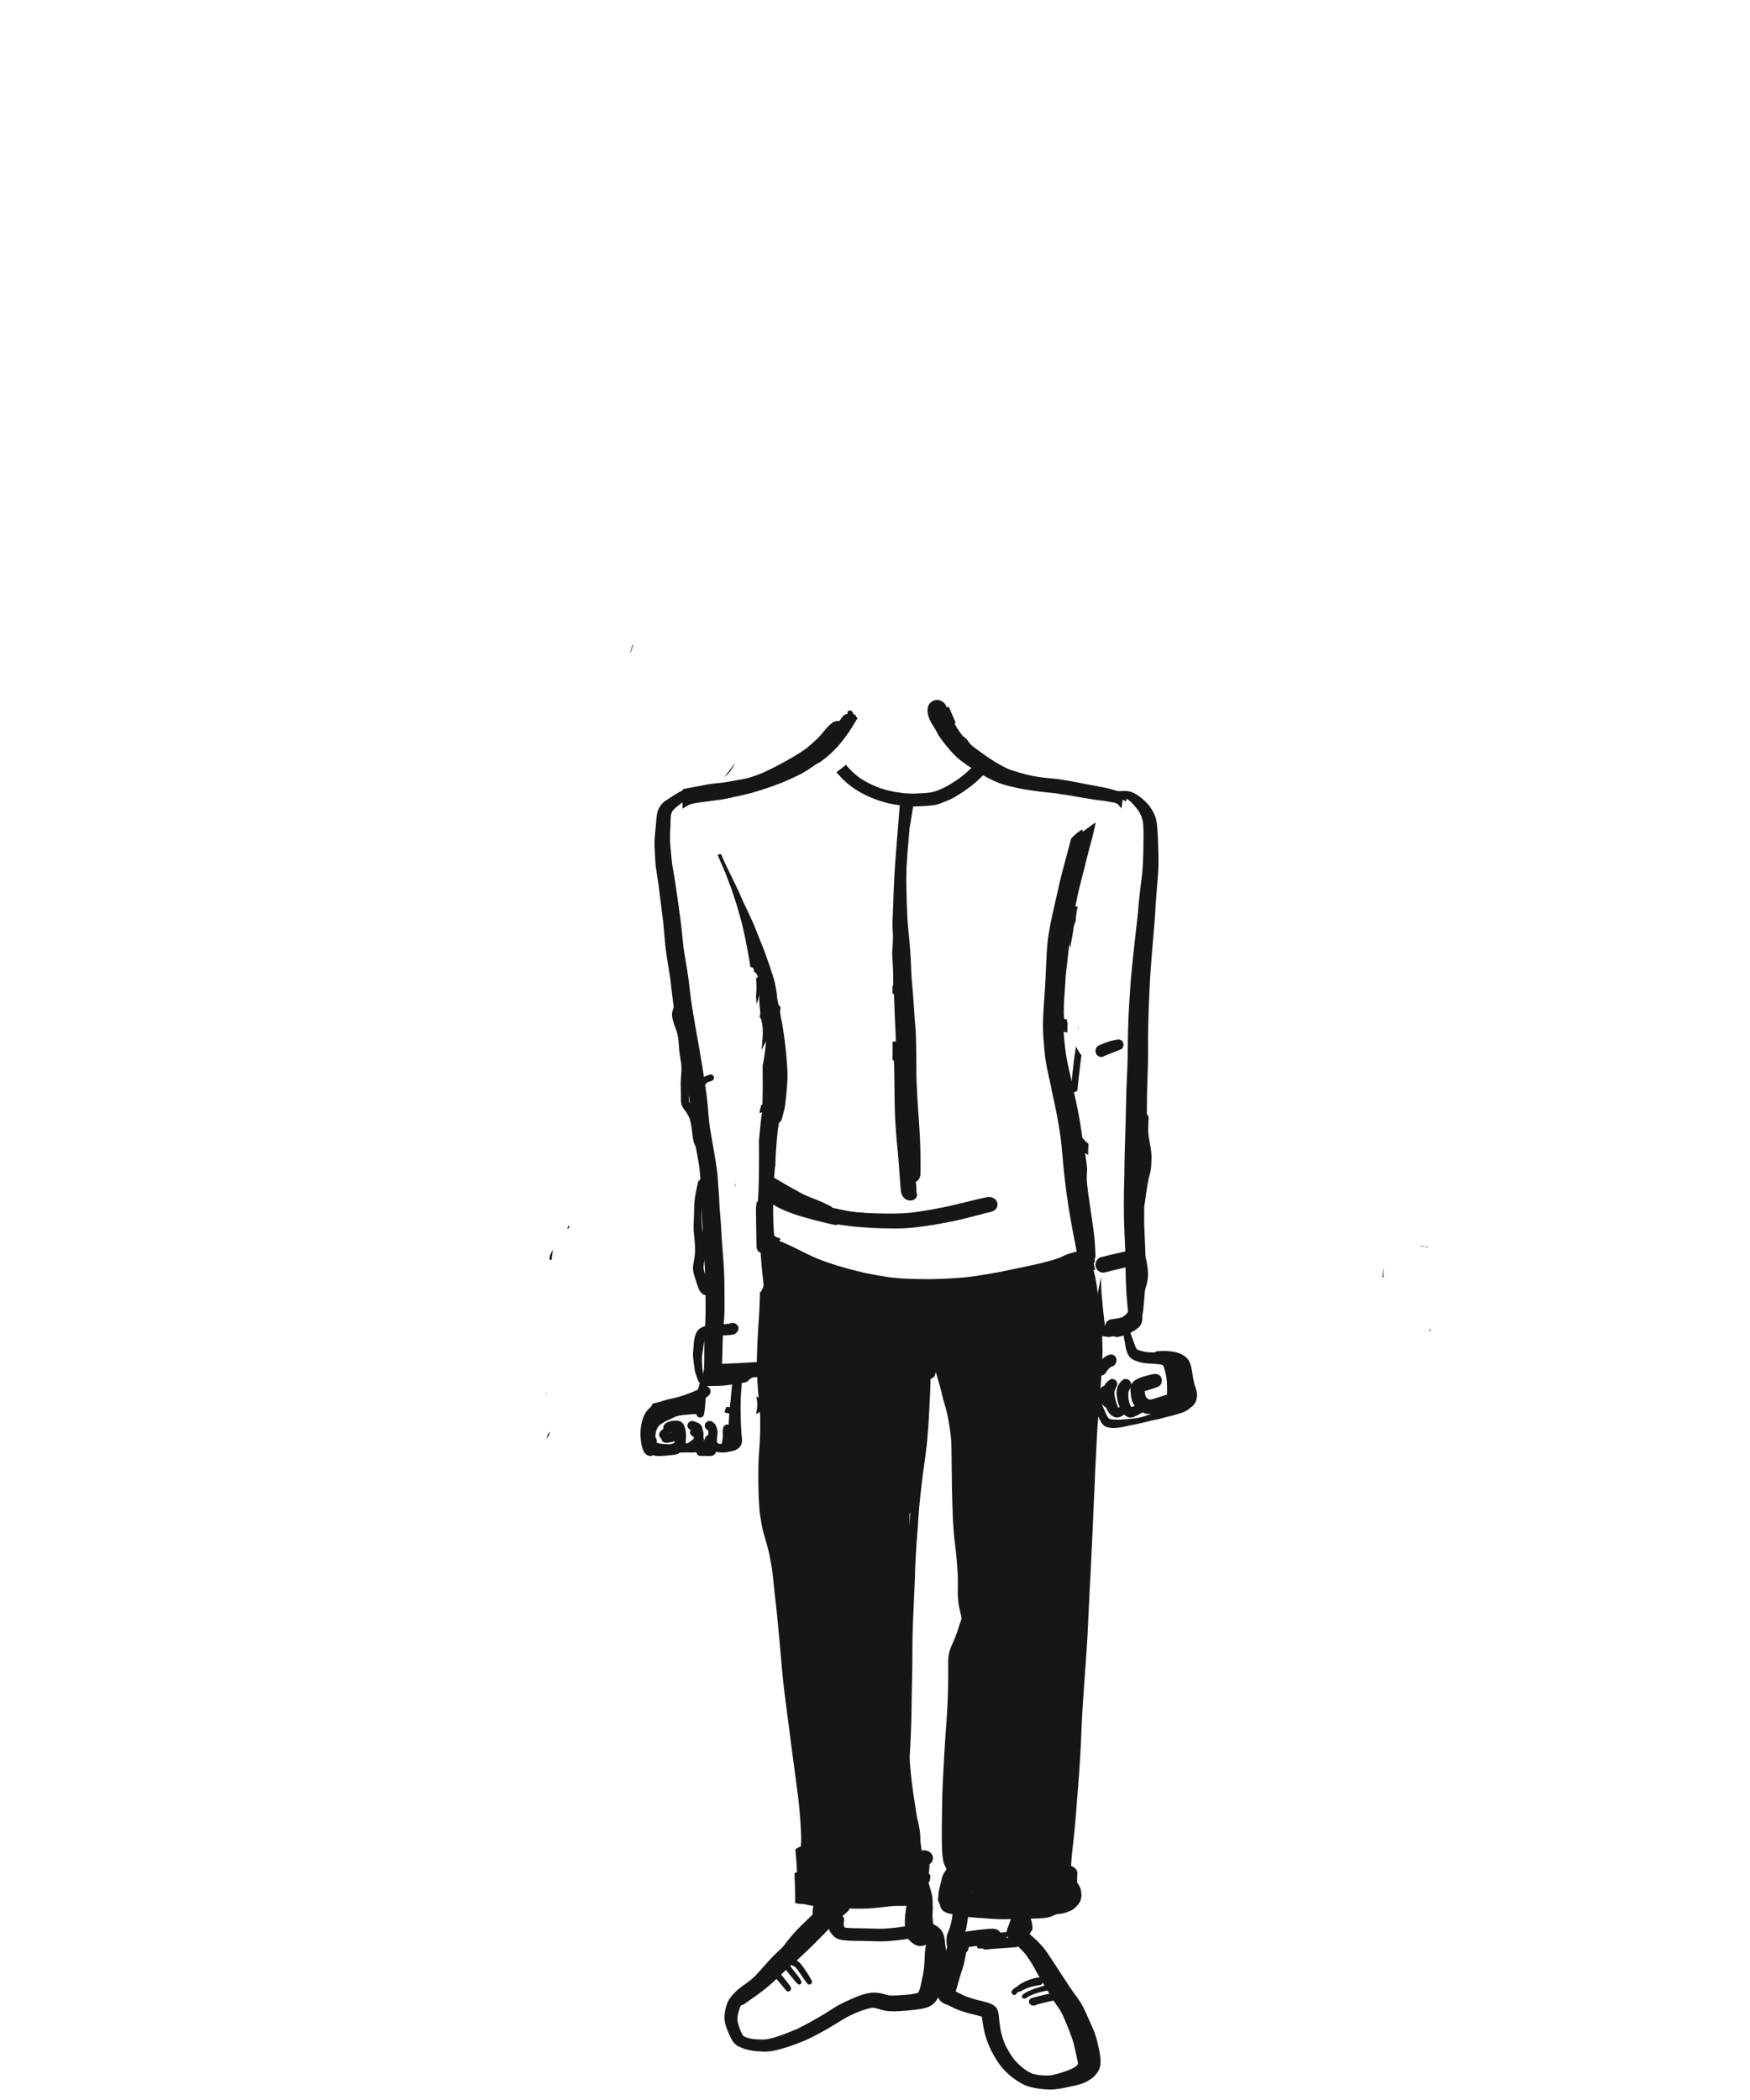 <svg width="500" height="600" xmlns="http://www.w3.org/2000/svg" xmlns:xlink="http://www.w3.org/1999/xlink"><defs><path id="a" d="M.199.622h.919v1h-.92z"/></defs><g fill="none" fill-rule="evenodd"><path d="M270.612 205.02c-.495.045-.988.086-1.484.124 0 .04-.003.082-.003.124l-.02.487c-.05.984-.107 2.096.127 3.14.158.683.45 1.25.925 1.778.176.196.359.383.554.562.41.366.816.729 1.233 1.085.502.428 1.022.843 1.542 1.254.338.266.678.535 1.008.808.909.746 1.822 1.485 2.74 2.223l.458.37c.493.401.984.798 1.494 1.18a3.264 3.264 0 00-.922.557c-.155.135-.303.28-.451.425l-.19.19c-.379.37-.757.736-1.15 1.091-.915.832-1.914 1.6-2.681 2.176a71.97 71.97 0 01-2.22 1.433 21.83 21.83 0 01-2.63 1.378c-.488.21-.991.404-1.497.597-.654.22-1.27.376-1.87.467-.877.08-1.765.141-2.65.192l-.381.025c-.376.02-.761.042-1.143.051-.17.004-.323.007-.478.007-.975 0-1.99-.054-3.095-.176l-.334-.048-1.666-.249c-1.476-.217-3.046-.635-4.925-1.312-1.876-.732-3.573-1.592-5.054-2.566a22.03 22.03 0 01-3.59-3.214 17.2 17.2 0 01-.554-.695c-.34.3-.688.597-1.042.878-.547.431-1.098.85-1.663 1.25.004.003.004.007.007.01a25.06 25.06 0 002.785 2.918c1.88 1.671 4.24 3.121 7.022 4.302 2.21.944 4.46 1.617 6.697 1.997.872.145 1.9.31 2.957.428-.12.452-.21.929-.289 1.412l-.2 1.275-.178 1.136-.138.828a30.69 30.69 0 00-.327 2.263l-.165 1.817a217.113 217.113 0 00-.472 5.48l-.131 1.91c-.255 3.619-.575 8.125-.799 12.473a273.344 273.344 0 01-.478 7.611c-.076.946-.137 1.892-.196 2.843l-.048.787-.065 1.021c-.035.491-.066.978-.097 1.465.176 2.075.254 4.158.324 6.244.048 1.391.107 2.78.137 4.168.575-.259 1.16-.487 1.745-.712l-.02-.245c-.19-2.168-.44-4.35-.49-6.527a4.602 4.602 0 01.91-2.82c.065-1.075.134-2.149.203-3.227l.062-.946.09-1.35c.034-.483.075-.967.113-1.45.048-.532.09-1.064.12-1.596.08-1.26.152-2.52.214-3.781.079-1.675.168-3.35.255-5.025l.058-1.064.072-1.288c.093-1.792.21-3.511.324-5.232l.106-1.626.063-.967.02-.342c.038-.6.076-1.198.13-1.795l.036-.395.378-4.192c.034-.417.072-.832.106-1.253l.018-.159.01-.107.01-.135-.076.125.266-1.288.261-1.683.293-1.864c.09-.556.203-1.112.314-1.665l.134.031h.007c.261 0 .52-.006.78-.02a192.84 192.84 0 003.254-.18 23.858 23.858 0 001.951-.217c.768-.132 1.497-.398 2.175-.67l.258-.104.145-.055c.489-.197.94-.38 1.394-.577.86-.366 1.722-.826 2.63-1.402l.392-.248c.465-.29.926-.581 1.374-.892.915-.635 1.627-1.146 2.326-1.713a39.888 39.888 0 002.087-1.826c.195-.187.385-.37.57-.556l.18-.173.124-.124c.23-.242.46-.511.677-.805.073-.09.135-.19.193-.286l.049-.083c.08-.131.155-.263.255-.39.045-.06.079-.121.113-.183.32.21.685.406 1.053.596a47.403 47.403 0 003.298 1.558c.974.415 2.076.808 3.448 1.24a133.64 133.64 0 006.93 2.017l.226.062c2.087.552 4.238 1.12 6.417 1.53.347-.07.695-.135 1.039-.204 2.198-.43 4.42-.812 6.584-1.4-1.055-.197-2.11-.39-3.166-.582-2.216-.4-4.45-.715-6.674-1.07-3.05-.488-6.054-1.185-9.039-1.986-3.214-.86-6.244-2.252-9.159-3.837-1.608-.874-3.129-2.02-4.327-3.415-.888-1.035-1.668-2.132-2.43-3.252-.395-.305-.786-.61-1.173-.924-.614-.49-1.381-1.101-2.017-1.764a2.442 2.442 0 01-.166-.515c-.059-.636-.055-1.279-.05-1.901a11.774 11.774 0 01-.318-.648 36.644 36.644 0 00-.193-.423c-.559.01-1.116.017-1.676.02m-28.148 1.313l.011.208c.017.508.03.896 0 1.277-.052.18-.114.356-.186.54a9.12 9.12 0 01-.725 1.167c-.678.705-1.543 1.311-2.305 1.851l-.282.198-.49.352-2.309 1.619-.548.38c-.5.354-1.003.706-1.52 1.044-.582.388-1.22.716-1.833 1.037l-.304.16c-.161.08-.32.16-.479.242-.179.276-.42.494-.7.72.035-.028.073-.056.108-.082a57.629 57.629 0 01-4.808 3.52 99.688 99.688 0 01-2.591 1.619c-.765.468-1.537.959-2.33 1.375-.776.409-1.544.85-2.34 1.21-.941.423-1.875.849-2.833 1.23.772-.268 1.551-.55 2.323-.85 1.457-.564 2.96-1.224 4.166-1.756l.38-.165.368-.163 1.083-.472 1.023-.434a66.038 66.038 0 002.105-.913c.973-.441 1.962-.96 2.755-1.38l.203-.105c1.099-.579 2.202-1.15 3.305-1.71.186-.095.4-.204.63-.326.506-.376 1.01-.756 1.51-1.138.917-.776 1.823-1.57 2.67-2.43 1.08-1.086 2.017-2.299 2.954-3.512.486-.674.99-1.34 1.434-2.045.686-1.093 1.372-2.186 2.03-3.301.02-.033.04-.064.061-.095a55.752 55.752 0 01-1.984-.145c-.207-.021-.41-.038-.61-.06.02.441.04.89.058 1.333M205 244.217c.41.854.762 1.742 1.137 2.609.389.888.81 1.773 1.151 2.682.534 1.404 1.064 2.815 1.598 4.22.32.853.585 1.724.868 2.588.312.964.66 1.92.933 2.895.381 1.36.76 2.72 1.14 4.082.306 1.088.523 2.197.77 3.298.25 1.112.48 2.227.702 3.345a158.9 158.9 0 011.087 6.297c.529.167.973.39 1.378.774.404.385.684.84.836 1.363.189.358.273.744.258 1.153.043.33.09.658.137.989.028.343.045.687.052 1.032a21.134 21.134 0 01.086 1.374c.018.657.018 1.314.012 1.972a78.003 78.003 0 00.206 2.11c.999-.386 2.002-.758 3.004-1.132.185-.076.374-.152.56-.224.363-.145.725-.286 1.085-.428a50.62 50.62 0 00-.054-1.025 16.85 16.85 0 00-.07-.757c-.148-.83-.305-1.656-.457-2.485-.28-1.154-.643-2.297-1.017-3.447-.697-2.102-1.359-4-2.022-5.786a89.706 89.706 0 00-1.054-2.674l-.047-.117-.149-.372c-.341-.84-.682-1.68-1.01-2.526-.824-2.142-1.787-4.204-2.701-6.135-.436-.908-.865-1.824-1.29-2.736-.124-.258-.24-.523-.352-.785l-.098-.227-.102-.234c-.2-.472-.399-.94-.621-1.404-.675-1.425-1.366-2.844-2.056-4.265l-.511-1.053-.095-.186c-.766-1.577-1.554-3.205-2.212-4.854a2.247 2.247 0 00-.057-.148c-.343.069-.684.141-1.025.217m52.26 52.887c-.754.344-1.47.555-2.26.487.155 1.86.287 3.733.397 5.714.08 1.48.1 2.985.12 4.438l.02 1.545c.018.916.028 1.828.042 2.744.028 2.501.059 5.619.238 8.641.144 2.396.286 4.22.455 5.919.186 1.933.365 3.87.52 5.806.062.8.12 1.6.175 2.403l.052.8.12 1.6.087 1.071.083 1.015c.037.493.085 1.014.192 1.524.186.913.971 1.94 2.108 2.145.162.027.327.044.479.044.71 0 1.312-.296 1.653-.81.307-.453.345-.977.093-1.47-.003-.194-.003-.396-.003-.6a10.873 10.873 0 00-.135-2.035l-.041-.279a60.593 60.593 0 01-.262-2.73c-.116-1.528-.255-3.06-.389-4.584l-.114-1.252c-.072-.855-.151-1.705-.233-2.557a874.274 874.274 0 01-.307-3.38c-.141-1.664-.197-3.413-.244-4.819l-.032-.806c-.058-1.756-.127-3.748-.148-5.78l-.002-.256c-.054-.05-.108-.1-.16-.151-.975-.964-1.295-2.073-1.422-3.39-.049-.5-.094-1.001-.138-1.502l-.073-.316c-.151-.738-.137-1.215-.203-1.9-.052-.56-.11-1.123-.148-1.684-.083-1.19-.155-2.38-.21-3.57a170.37 170.37 0 01-.08-2.129l-.23.104" fill="#161616"/><path d="M215.237 582.582a10.924 10.924 0 01-2.064-.489c-.239-.1-.47-.204-.688-.336l-.138-.128a6.648 6.648 0 01-.543-.906c-.511-1.19-.864-2.246-1.064-3.23a8.12 8.12 0 01.017-1.478c.224-1.117.498-2.057.84-2.871.342-.58.774-1.117 1.075-1.47 1.092-1.18 2.482-2.126 3.827-3.042.386-.26.736-.499 1.08-.742 1.273-.895 2.504-1.855 3.655-2.763l.356-.278c.449-.353.902-.704 1.359-1.054.86-.655 1.72-1.317 2.575-1.983a62.812 62.812 0 002.285-1.9c1.552-1.36 3.115-2.83 5.064-4.772a483.05 483.05 0 002.596-2.624l1.403-1.426c.138.663.56 1.329 1.269 2.032a4.066 4.066 0 002.236 1.134c.55.08 1.1.139 1.652.188.695.058 1.4.069 2.082.076l.13.003h.216c1.033.014 1.98.028 2.927.045.574.01 1.144.028 1.711.049.837.03 1.638.06 2.444.06.273 0 .55-.004.823-.015 1.697-.049 3.384-.226 4.808-.392l.345-.045c1.238-.16 2.292-.33 3.315-.534l.62-.139.2-.045a22.68 22.68 0 011.535-.305c.204-.014.408-.024.615-.024.107 0 .207 0 .31.003.181.062.285.115.381.17.066.056.132.11.194.17.027.035.055.08.08.125l.047.118c-.051.354-.085.652-.12.95l-.08.665c-.107.66-.2 1.253-.277 1.846-.062.495-.085.998-.11 1.504l-.024.458c-.066 1.338-.138 2.653-.314 3.998-.156.887-.33 1.775-.519 2.66l-.076.367c-.197.933-.404 1.904-.77 2.83a4.09 4.09 0 01-.184.301c-.826.264-1.58.388-2.22.479-.618.062-1.243.121-1.866.166l-.329.025c-.805.058-1.8.131-2.758.131-.356 0-.709-.01-1.065-.035a12.103 12.103 0 01-1.438-.346c-.663-.19-1.338-.32-2.188-.413a6.668 6.668 0 00-.702-.034c-.847 0-1.78.149-2.934.471-1.196.33-2.368.826-3.46 1.308a56.52 56.52 0 00-3.16 1.473c-.708.354-1.372.766-2.102 1.23l-.287.182-.487.3-.736.455-.3.187c-.588.364-1.173.728-1.764 1.079a101.53 101.53 0 01-6.384 3.495c-.556.274-1.165.516-1.653.71l-.31.126-.865.346-.905.365-.419.166c-1.773.638-3.38 1.19-5.085 1.453-.438.038-.877.055-1.327.055a20.33 20.33 0 01-2.357-.135zm60.848-31.797c.231-1.127.394-2.23.529-3.18.854.125 1.742.212 2.63.295l.388.039.518.044c.882.083 1.77.146 2.654.205l.896.059c1.017.072 2.012.11 2.96.11l.358-.003c.61-.006 1.217-.013 1.826-.024-.121.257-.221.54-.325.833l-.035.104-.062.187c-.09.266-.19.53-.294.793l-.058.146-.049.125-.096.243c-.177.45-.284.87-.36 1.45-.097.683.376 1.428.857 1.9.183.176.388.336.588.495.12.094.238.187.353.285l.335.277.334.285c.225.186.454.374.675.564.633.531 1.262 1.152 1.978 1.952 1.157 1.423 2.084 2.972 2.838 4.3.183.326.355.653.531.979l.06.107c.22.41.445.818.68 1.22.218.375.439.75.664 1.12l.148.247.733 1.231c.136.232.274.464.412.693l.128.219.096.16c.215.353.429.71.64 1.067l.273.475.094.164c.32.554.597 1.035.912 1.49l.325.469.297.43a80.03 80.03 0 011.075 1.56c.446.673.823 1.408 1.14 2.042a88.4 88.4 0 012.687 6.79c.297.845.498 1.75.677 2.548.083.375.155.704.231 1.023.215.909.426 1.914.623 2.986.014.155.014.308.01.46-.062.104-.12.188-.176.268-.187.18-.384.364-.598.534-.698.426-1.438.742-2.133 1.019-1.396.502-3.055 1.06-4.787 1.366-.457.038-.913.07-1.37.07-.13 0-.255-.004-.38-.011a27.418 27.418 0 01-1.714-.139 15.47 15.47 0 01-1.77-.35 13.9 13.9 0 01-1.963-1.058c-1.213-.897-2.22-1.792-3.076-2.732-1.182-1.463-2.074-3.093-2.718-4.348a21.007 21.007 0 01-1.462-4.778l-.065-.471-.16-1.107a39.385 39.385 0 01-.124-1.11 31.587 31.587 0 00-.124-1.106l-.021-.155c-.059-.444-.117-.906-.304-1.322a2.127 2.127 0 00-.63-.957c-.255-.267-.566-.464-.87-.655a10.818 10.818 0 00-1.072-.437l-.114-.042-.1-.03a4.2 4.2 0 00-.425-.13 30.972 30.972 0 00-.771-.207 31.36 31.36 0 00-.781-.195l-.26-.058c-.612-.15-1.14-.278-1.662-.43a61.909 61.909 0 01-2.337-.767 23.14 23.14 0 01-1.562-.731l-.156-.077c-.149-.08-.297-.152-.45-.225l-.18-.087-.418-.204-.152-.073c.177-.687.384-1.404.585-2.101l.207-.739c.263-.926.542-1.848.836-2.767l.19-.596c.225-.704.432-1.35.581-2.012.208-.911.391-1.866.553-2.912.453-.385.716-.94.73-1.55.708-.167 1.486-.26 2.174-.34.757-.08 1.5-.156 2.247-.218.307-.025.619-.046.93-.067a34.11 34.11 0 001.576-.131c.221-.028.446-.055.667-.08a2.728 2.728 0 001.127-.583c.477-.423.747-1.005.747-1.598 0-1.22-1.166-2.258-2.54-2.261-.786 0-1.578.08-2.341.156l-.363.031a73.89 73.89 0 00-2.938.347l-.384.055c-.671.09-1.279.178-1.874.316.122-.381.215-.78.301-1.179zm-17.128-6.242a8.705 8.705 0 001.684-.166c-.27.857-.484 1.737-.696 2.59-.148.607-.255 1.218-.362 1.827-.052.327-.097.653-.135.982l-.02.146a3.712 3.712 0 00-.022.284c-1.175.243-2.415.416-3.474.548-.974.111-2.011.201-3.166.27-.456.031-.916.042-1.376.042-.512 0-1.02-.01-1.534-.024l-.29-.014-.443-.014a224.721 224.721 0 00-3.775-.083l-.515-.007h-.145c-.916-.018-1.84-.035-2.745-.122-.19-.03-.38-.065-.574-.107a3.547 3.547 0 01-.28-.41 6.52 6.52 0 01-.003-1.067l.027-.139c.129-.6.066-1.05-.207-1.46-.048-.07-.097-.142-.152-.211l1.458-1.294c.256-.24.433-.53.51-.835.466.028.96.035 1.458.038l1.303.007c.722 0 1.451-.007 2.181-.028.878-.028 1.808-.122 2.489-.187l.687-.07c.976-.093 1.944-.204 2.91-.315l.468-.056c1.003-.118 2.022-.125 3.01-.131l.592-.004c.353 0 .694.004 1.047.01h.09zm18.117-.682c.165-1.093.304-2.22.435-3.343.667-.115 1.158-.656 1.158-1.276 0-.524-.346-.999-.888-1.21l.038-.143.017-.153c.678.26 1.5.524 2.579.837 2.08.617 4.206.946 6.57 1.286l.25.038.124.018c.568.076 1.127.155 1.667.18.622.028 1.244.048 1.866.062.266.007.533.01.796.01.607 0 1.213-.017 1.817-.03l.305-.007.293-.007.187-.008a67.641 67.641 0 003.111-.187c1.566-.118 3.37-.33 4.877-1.03l-.076.212-.034.24a8.783 8.783 0 01-.162.72l-.08.053a29.4 29.4 0 00-1.922 1.456c-.363.301-.733.593-1.117.87-.36.219-.694.399-1.033.555-.38.107-.833.198-1.345.26-.946.111-1.894.226-2.845.34a99.1 99.1 0 01-4.545.42c-1.352.104-2.807.152-4.729.159l-.235.003c-2.417 0-4.829-.156-7.08-.325zm-4.439-.506a9.291 9.291 0 01-.456-.102c.004-.662.093-1.397.166-1.99l.052-.42c.176-1.11.37-2.215.573-3.321.094-.51.198-1.016.315-1.52.086.077.208.13.342.188-.104.17-.162.396-.2.742a530.255 530.255 0 01-.774 6.429l-.018-.006zm-9.315-14.676c-.118-.884-.236-1.775-.363-2.666l.007-.155.003-.153a17.297 17.297 0 00-.093-1.928c-.135-1.315-.405-2.701-.868-4.491l-.12-.755-.119-.753-.252-1.609-.08-.51a669.636 669.636 0 00-.594-3.946l-.031-.145-.004-.1c-.058-.49-.117-.972-.18-1.454a89.728 89.728 0 01-.387-3.336 204.097 204.097 0 01-.466-5.787 533.945 533.945 0 01-.505-10.077c-.055-1.255-.103-2.51-.155-3.765l-.053-1.214a418.287 418.287 0 00-.255-5.804c-.166-3.194-.48-6.436-.788-9.575l-.018-.166-.041-.398-.066-.697a332.574 332.574 0 00-.466-4.48l-.145-1.3-.021-.16a108.112 108.112 0 01-.387-3.804c-.274-3.624-.305-7.292-.294-10.722.007-1.688.013-3.363.045-5.042.024-1.071.066-2.15.114-3.225l.107-.991.024-.187.198-1.818c.31-2.912.477-5.988.539-9.968.014-.78.038-1.56.062-2.341.069-.628.141-1.248.22-1.872.187-1.242.378-2.46.648-3.665a51.025 51.025 0 011.03-3.877c.404-1.318.809-2.632 1.182-3.95l.11-.399a60.46 60.46 0 00.463-1.66c.298-1.12.415-2.084.353-2.944a2.11 2.11 0 00-.29-.964c.283-.642.58-1.286.882-1.935l.078-.18c.298-.645.599-1.29.876-1.942l.28-.656c.545-1.272 1.112-2.583 1.427-3.935.266-1.162.442-2.195.546-3.152.806-.045 1.51-.555 1.7-1.235.08-.273.16-.551.246-.828.048.302.128.603.21.9l.028.106c.101.38.205.755.312 1.13l.187.62.08.264c.13.44.251.839.358 1.242.156.578.301 1.171.44 1.76l.09.365.082.343c.225.933.491 1.862.754 2.76.138.479.276.96.408 1.443.4 1.463.656 3.055.857 4.334l.062.406c.242 1.633.494 3.318.53 4.993.034 1.568.054 3.13.072 4.695l.013.763.01.909.032 2.354v.145l.003.153c.035 2.996.08 6.092.19 9.133l.039.964.003.104c.048 1.544.107 3.29.26 4.99l.054.652c.066.819.132 1.609.222 2.393.128 1.054.245 2.108.366 3.162.21 1.869.38 3.919.515 6.27.104 1.76.083 3.533.063 5.245v.133l-.007.433c-.014 1.231.107 2.5.366 3.887.083.444.187.888.294 1.332l.09.384.097.423.093.413c.017.073.027.146.038.219l.02.093c.028.18.06.37.111.552l-.152.412-.152.423c-.207.593-.394 1.186-.588 1.783-.353 1.095-.708 2.205-1.171 3.269l-.326.746a42.99 42.99 0 00-.805 1.907 9.768 9.768 0 00-.626 3.01c-.038.742-.034 1.484-.03 2.226v.617c.003 1.023.003 2.046-.004 3.072a178.627 178.627 0 01-.508 12.29c-.29 3.866-.543 7.812-.743 11.72l-.073 1.352c-.166 3.162-.377 7.098-.419 10.898l-.024 1.817v.139c-.048 3.46-.096 7.039.024 10.6.015.492.067.981.125 1.47.049.458.114.912.194 1.37.13.815.473 1.529.753 2.06.063.114.132.229.218.336a103.78 103.78 0 00-1.223 5.704 76.82 76.82 0 00-.537 3.346l-.038.316-.038.319c-.085.7.046 1.297.401 1.82.664.985 2.047 1.27 3.164 1.498l-.094.551-.093.642c-.18.919-.35 1.775-.622 2.621-.094.309-.219.607-.342.906-.17.395-.301.724-.395 1.064-.128.482-.193 1.023-.2 1.657-.004.58-.007 1.27.221 1.859-.166.319-.273.69-.356 1.2l-.02.114c.013-.631-.097-1.283-.2-1.914-.073-.499-.111-.85-.14-1.2a6.356 6.356 0 00-.394-1.778 4.574 4.574 0 00-.47-.944c-.335-.548-.774-.974-1.455-1.421-.63-.413-1.431-.729-2.27-.895a6.441 6.441 0 00-1.11-.097c-.429 0-.893.038-1.5.121l.016-.131c.007-.34.011-.656.035-.947.056-.704.138-1.398.232-2.094l.024-.142a33.58 33.58 0 01.36-1.925l.13-.593.035-.167c.107-.502.218-1.005.356-1.497l.221-.777a29.2 29.2 0 01.446-1.543l.38-1.145.087-.256.073-.24c.29-.19.456-.401.508-.65a19.6 19.6 0 00.162-.886c.056-.295.056-.548-.12-.811a.96.96 0 00-.312-.312c.11-.7.166-1.446.183-2.208.007-.167.014-.33.028-.486l.25-.19c.783-.639.95-1.81.386-2.67-.321-.494-.858-.865-1.483-1.017a2.77 2.77 0 00-1.375 0l-.045-.07zm-2.465-142.73c-.166-.061-.332-.127-.495-.176l.084-.052.988-1.04c.377-.4.774-.829 1.144-1.293.087.3.221.61.374.915.37.732.819 1.428 1.244 2.08.145.22.29.445.429.667l.114.176.086.135.087.139a2.655 2.655 0 00-.232.454 4.116 4.116 0 00-.162.399l-.038.1-.01.063c-.751-1.408-2.068-2.34-3.613-2.566zm41.826-74.942c.183.912.335 1.834.487 2.742l.038.247.06.357.03.215c.408 3.097.757 6.252 1.092 9.3l.077.631c.148 1.341.293 2.683.446 4.026.08.665.159 1.3.238 1.935l.17 1.39c.1.804.161 1.612.224 2.423.028.369.055.736.086 1.1.09.995.163 1.99.236 2.989.09 1.235.18 2.43.29 3.62.086.846.18 1.688.277 2.535.09.773.176 1.546.255 2.32l.093.853.022.197c.141 1.35.286 2.743.31 4.13.014.999.765 1.876 1.819 2.136.052 1.023.134 2.066.228 3.11l-.09-.007c-1.096.244-2.274.52-3.443.892-.67.207-1.368.482-2.07.814l-.136.063c-.345.16-.646.301-.95.436-3.564 1.204-7.359 1.991-11.027 2.75l-.176.031-3.19.67-1.006.215a47.37 47.37 0 01-2.082.412c-1.939.358-4.054.708-6.477 1.079l-.274.034-1.313.157-1.313.156c-2.085.17-3.906.291-5.565.367-.772.039-1.54.063-2.31.08l-.82.028c-.535.02-1.053.034-1.575.034l-.18-.003c-1.839-.018-3.73-.035-5.569-.115l-.618-.024a27.348 27.348 0 01-1.725-.097l-1.37-.124-1.393-.13-.618-.092c-1.438-.215-2.97-.455-4.47-.76l-.373-.07-.585-.11a25.462 25.462 0 01-1.918-.388 758.476 758.476 0 00-3.149-.798 85.448 85.448 0 01-4.818-1.38l-.647-.205-.172-.059c-.564-.18-1.12-.354-1.66-.554l-2.426-.906c-.297-.135-.602-.27-.906-.402a49.256 49.256 0 01-1.95-.888l-.805-.398-2.32-1.144a59.475 59.475 0 00-2.962-1.419 42.13 42.13 0 00-1.531-.648 22.68 22.68 0 01-.505-.208l.173-.33.145-.309.028-.055c-1.086-.194-2.047-.815-2.72-1.84a3.524 3.524 0 01-.229-.42 25.474 25.474 0 00-.957 2.093c-.526.289-.913.736-1.079 1.256-.16.489-.294.981-.432 1.474-.141.53-.21 1.075-.27 1.612.098 1.328.198 2.66.315 3.987.142 1.585.336 3.163.487 4.748.094.95-.452 2.021-1.099 2.67-.007.01-.017.017-.027.027l.117.097c-.045 1.533-.09 3.087-.166 4.64a196.188 196.188 0 01-.21 3.544l-.008.1-.045.715c-.044.69-.086 1.38-.127 2.07l-.007.104-.008.132c-.192 3.73-.417 7.96-.234 12.111.11 2.372.263 4.564.473 6.703l.014.129c.186 1.952.394 4.077.398 6.13.006 2.5-.045 4.546-.16 6.433-.034.613-.072 1.227-.117 1.844l-.013.242c-.094 1.43-.194 2.883-.215 4.315-.093 4.608.01 8.8.315 12.815.054.718.176 1.439.29 2.14l.017.111.02.097.084.49c.12.73.249 1.462.408 2.19.238 1.093.553 2.175.86 3.218l.208.729a55.324 55.324 0 011.02 4.105c.259 1.266.47 2.549.674 3.783l.034.243c.242 2.011.45 4.018.65 6.03.107 1.022.225 2.046.342 3.069l.052.492.055.488c.093.815.184 1.63.263 2.442.38 3.928.823 8.565 1.22 13.176l.046.576c.165 1.883.332 3.804.539 5.694.231 2.098.493 4.188.763 6.28.546 4.195 1.09 8.39 1.632 12.59.256 1.952.519 3.9.781 5.85.342 2.562.684 5.125 1.013 7.687.263 2.046.446 4.116.618 6.235.063.714.105 1.424.143 2.14l.01.249.017.263.024.475c.073 1.322.132 2.736.073 4.14a9.66 9.66 0 01-.086.999 4.309 4.309 0 00-.944.42c-.21.11-.408.232-.595.364.08.829.145 1.657.218 2.486.114 1.321.186 2.649.228 3.973.018.442.027.882.045 1.322.087-.125.166-.253.249-.378.094.073.225.131.342.177a9.65 9.65 0 001.186.402c.287.25.653.389 1.027.389l.584-.025a8.249 8.249 0 001.469.136c.54 0 1.068-.06 1.562-.17.118-.025.225-.049.34-.077 2.827-.066 5.537-.097 8.053-.097.346 0 .695 0 1.04.004h.785a52 52 0 002.98-.07c1.452-.09 2.696-.25 3.802-.489 1.176-.242 2.447-.648 4-1.275 1.2-.482 2.413-1.044 3.388-1.495.6-.277 1.206-.555 1.814-.826l-.104.368-.062.403-.01.342-.014.326a29.675 29.675 0 01-.146 1.942c-.248 1.429-.546 2.947-1.157 4.383l-.325.073a31.388 31.388 0 01-1.621-.07 32.604 32.604 0 00-1.677-.058c-.373 0-.747.014-1.117.049-1.503.155-3.034.367-4.472.564l-1.238.167c-2.354.222-4.874.326-8.158.34l-.443.004c-1.257 0-2.519-.029-3.777-.063-1.276-.035-2.544-.153-3.612-.264-1.3-.215-2.987-.53-4.58-1.068.023 1.155.04 2.31.027 3.461 0 .055-.004.108-.004.159.232.08.46.153.696.225l.417.13.26.085c.429.147.785.264 1.15.34 2.334.5 4.612.69 7.35.892l.166.014.172.01a109.37 109.37 0 00-5.17 4.84l-1.083 1.09-.259.263a162.03 162.03 0 01-3.585 3.527c-.822.78-1.659 1.55-2.506 2.308l-.172.157c-.688.624-1.424 1.282-2.178 1.855-1.739 1.324-3.433 2.625-5.043 3.942-1.141.94-2.382 1.817-3.582 2.667-.684.489-1.237.884-1.787 1.283l-.176.128c-.76.548-1.614 1.162-2.309 1.863-.816.824-1.728 1.799-2.254 2.916-.45.946-.747 2.087-.926 3.589-.122 1.053-.01 2.157.324 3.283.281.905.671 1.79 1.041 2.618.235.524.464.989.705 1.415.29.51.713.998 1.217 1.415.505.402 1.11.655 1.79.926 1.853.742 3.944.9 5.76.991.179.01.359.014.536.014 1.144 0 2.353-.167 3.808-.527 2.466-.593 4.847-1.495 7.06-2.382 2.077-.829 4.058-1.918 5.98-2.969l.49-.273c.99-.544 1.974-1.148 2.92-1.727l.284-.174a90.801 90.801 0 012.61-1.57c1.404-.804 2.922-1.443 4.22-1.963 1.021-.36 2.113-.731 3.254-.93a9.01 9.01 0 01.674-.007c.504.091.985.233 1.455.372.456.132.83.243 1.213.33.84.2 1.791.297 2.904.297.982 0 1.977-.076 2.942-.149l.542-.038c1.048-.076 2.631-.211 4.238-.493a16.13 16.13 0 001.643-.367c.77-.211 1.306-.555 1.776-.894.432-.316.764-.739 1.033-1.079a3.25 3.25 0 00.35-.545l.086-.158c.052-.095.1-.188.149-.282.131.403.397.791.742 1.12.294.275.623.475.903.646.19.11.463.2.726.28.578.24 1.086.49 1.573.732l.595.294c.988.493 2.046.84 2.962 1.124.781.246 1.586.448 2.347.635.875.218 1.773.444 2.637.724.135 1.11.314 2.22.536 3.389.193 1.03.48 2.09.875 3.248.798 2.296 1.953 4.55 3.439 6.69 1.455 2.107 3.54 3.997 6.025 5.464.905.534 1.68.894 2.368 1.102.702.219 1.476.4 2.365.551 1.385.23 2.71.344 4.061.344l.443-.007c.608-.01 1.233-.1 1.839-.187l.515-.073c.522-.073 1.043-.187 1.552-.295l.49-.11.792-.167c1.313-.274 2.644-.551 3.844-1.064 1.41-.604 2.461-1.304 3.214-2.137.83-.932 1.293-1.81 1.445-2.763.11-.648.136-1.255.076-1.907-.107-1.22-.331-2.51-.694-4.064-.287-1.22-.622-2.528-1.11-3.78a42.185 42.185 0 00-.926-2.146l-.066-.156a57.44 57.44 0 01-.48-1.064l-.204-.47c-.564-1.282-1.079-2.433-1.68-3.553-.637-1.19-1.417-2.285-2.037-3.104-.618-.842-1.223-1.664-1.762-2.507-.501-.79-1.02-1.57-1.542-2.35-.536-.804-1.061-1.617-1.583-2.424l-.221-.333c-.522-.812-1.044-1.62-1.58-2.424l-.304-.461a57.483 57.483 0 00-1.435-2.122c-.667-.94-1.493-1.817-2.216-2.548a27.644 27.644 0 00-4.3-3.545c.246-1.012.581-2.01.93-3.027l.228.01.252-.01c.972-.035 1.94-.059 2.91-.083.485-.014.969-.045 1.45-.094.498-.055 1.185-.128 1.829-.325a8.062 8.062 0 001.133-.424c1.435-.624 2.572-1.636 3.667-2.614.357-.322.713-.635 1.079-.937.342-.284.691-.6.94-.973.363-.52.585-1.1.723-1.877.165-.915.235-1.848.283-2.729.028-.42.038-.842.049-1.262.01-.54.027-1.082.069-1.623.086-1.005-.864-1.875-1.798-2.104l.02-.132c.011-.51.046-1.013.084-1.526.11-1.502.283-3.006.428-4.334l.018-.125.169-1.501c.232-2.14.418-4.248.59-6.21.088-.985.16-1.97.236-2.958l.014-.198c.059-.815.12-1.634.187-2.452l.104-1.234c.138-1.706.28-3.42.397-5.128.318-4.446.55-8.5.698-12.383.218-5.628.626-11.342 1.027-16.87l.01-.162.011-.167.013-.166.01-.136c.153-2.108.305-4.213.447-6.318.196-2.936.335-5.856.484-9.098l.007-.111a571.4 571.4 0 01.166-3.56l.114-2.331c.058-1.29.117-2.511.183-3.728.11-1.928.214-3.804.294-5.683.086-2.005.183-4.009.283-6.016.114-2.313.228-4.626.315-6.94.08-1.948.169-3.892.263-5.838.1-2.14.203-4.279.276-6.418.045-1.294.114-2.587.183-3.88l.027-.52.06-1.097c.041-.835.083-1.674.12-2.514.06-1.282.118-2.517.187-3.751.159-2.587.367-5.222.567-7.77l.007-.122.049-.57.072-.95.017-.187c.07-.846.135-1.684.197-2.53l.115-1.468.016-.214c.111-1.436.222-2.844.29-4.255l.06-.992.007-.11c.038-.688.079-1.35.093-2.02.007-.335.021-.671.03-1.008.026-.725.046-1.422.028-2.111a238.299 238.299 0 00-.217-6.568c-.083-1.807-.345-3.62-.605-5.37l-.052-.348c-.107-.753-.204-1.508-.3-2.26l-.063-.49-.014-.115a93.716 93.716 0 00-.525-3.762 34.175 34.175 0 00-.605-2.885l-.055-.221-.156-.583c.07.053.18.07.343.07.062 0 .124-.004.186-.008a56.786 56.786 0 01-.954-4.351 3.764 3.764 0 01-.083.264c-.083.152-.177.301-.27.453l-.068.115-.008-.045a1.489 1.489 0 00-.107-.936 125.019 125.019 0 01-.373-4.515c.065-.042.138-.087.207-.138a148.93 148.93 0 01-.428-4.213c-.242-2.678-.318-5.348-.415-8.031-.048-1.332.038-2.681.059-4.013.017-1.099.048-2.197.124-3.294l-.007-.08c-.079-.82-.155-1.64-.273-2.447a613.285 613.285 0 01-.878-6.306 4.74 4.74 0 01-1.635-2.463 10.438 10.438 0 01-.297-1.596 141.31 141.31 0 01-.889-6.137 4.117 4.117 0 01-.196-.631 26.8 26.8 0 01-.42-2.554c-.531-.145-1.063-.292-1.596-.442-.58-.16-1.161-.316-1.742-.475v.007zm-81.17 3.606a3.768 3.768 0 01-1.054.13c-.297.13-.594.252-.894.379a10.02 10.02 0 01-.055.894 23.786 23.786 0 01-.866 3.318c-.3.883-.583 1.839-.638 2.839a3.074 3.074 0 001.06 2.448c.196.162.41.31.625.454l.024.166c.133 1.136.184 2.301.225 3.43l.018.3c.023.54.04 1.045.071 1.547.024.382.05.764.079 1.146.034.487.068.977.091 1.468.014.313.035.627.056.941.02.303.037.613.05.927 0-.018.004-.036.004-.057l.082-1.53c.034-.656.091-1.31.143-1.962.14-1.684.307-3.36.474-5.042a98.68 98.68 0 01.69-5.315c.17-1.104.33-2.272.644-3.344.15-.502.368-.963.66-1.365l-.005-.311a358.61 358.61 0 00-.035-2.074c-.481.247-.973.484-1.449.613" fill="#161616"/><path d="M281.944 342.063c-1.48.305-3.145.692-5.102 1.179-1.819.453-3.633.885-5.462 1.303-1.205.273-2.44.512-3.634.744l-.293.056-1.11.207c-.51.102-1.02.183-1.536.26l-.564.088c-1.124.183-2.238.358-3.365.505-1.976.221-4.08.323-6.617.323-1.833 0-3.682-.056-5.271-.109a87.475 87.475 0 01-3.026-.16l-.946-.061a47.149 47.149 0 01-2.99-.302l-.182-.028-.64-.094a55.402 55.402 0 01-2.281-.38l-.6-.105-.123-.021-.1-.017c-.315-.057-.626-.113-.933-.186-.607-.151-1.218-.302-1.829-.45-.68-.168-1.354-.404-2.003-.636-.384-.133-.691-.242-.999-.343a41.77 41.77 0 00-1.302-.407l-.177-.057-.14-.044a130.437 130.437 0 01-.72 3.915c.036.011.07.024.106.037l.16.052.692.242c.191.07.387.14.579.214l.339.123c.652.25 1.468.558 2.264.759l.398.105 1.424.365c.335.088.674.154 1.013.22l.143.029.139.028.615.116a41.76 41.76 0 002.966.513l.911.123.133.02.1.015.14.017c.845.112 1.724.228 2.587.291l1.242.095.109.007.104.007c1.92.14 3.905.288 5.868.32l.99.02.405.008.423.007c.683.01 1.364.024 2.055.024l.342-.004c2.457-.013 5.054-.234 7.926-.666l1.005-.144.203-.032a51.09 51.09 0 002.265-.358l4.059-.761c.716-.127 1.424-.295 2.133-.46l.121-.032.137-.031.356-.081.848-.2c.81-.183 1.612-.39 2.412-.6l.565-.148 1.365-.358c1.193-.313 2.387-.625 3.587-.917a2.315 2.315 0 001.442-1.003 1.928 1.928 0 00.244-1.643c-.286-.934-1.24-1.562-2.362-1.562-.196 0-.399.02-.608.063m-24.46 187.08c-1.516.36-3.07 1.522-3.37 2.917-.054.253-.1.503-.139.753a11.58 11.58 0 01-.315 1.192c-1.711.13-3.424.213-5.143.28-2.365.09-4.72.136-7.07.38-2.628.276-5.194.725-7.717 1.4.008-.062.011-.125.011-.192 0-.88-.884-1.729-1.942-1.682-1.458.067-2.854.406-4.235.796-.19.054-.378.111-.564.172l.006.171c.085 2.694.203 5.398.177 8.091a3.565 3.565 0 01-.016.275c.177.057.355.104.531.141.685.147 1.478.19 2.19.147a36.646 36.646 0 002.15-.2c.062-.003.118-.003.18-.003.927-.007 1.859-.063 2.785-.103 2.359-.097 4.72-.094 7.079-.087 1.323 0 2.646.003 3.97-.013 1.754-.02 3.507-.16 5.246-.347 1.982-.21 4.008-.35 5.943-.788.608-.137 1.154-.357 1.735-.58.15-.047.293-.103.432-.17.46-.106.91-.23 1.345-.386 1.135-.4 1.459-.52 2.397-1.208.723-.533 1.389-1.426 1.62-2.235.146-.51.26-1.032.223-1.559-.077-1.055-.32-1.601-.808-2.554a31.35 31.35 0 00-.37-.695c-.05-.114-.1-.23-.146-.346l-.15-.377a5.418 5.418 0 00-.577-1.265 9.751 9.751 0 00-.762-.849c-.811-.82-2.142-1.219-3.411-1.219-.443 0-.882.047-1.285.143m21.131 3.934c-.698.163-1.1.526-1.524.997l-.492.55c-.513-.69-1.351-1.215-2.259-1.427-1.237-.29-2.887-.03-3.749.843-.626.634-.948 1.137-1.269 1.921-.15.364-.208.777-.31 1.15-.2.737-.364 1.477-.54 2.217-.181.752-.354 1.536-.358 2.31-.035.234-.066.469-.1.704-.095.62.32 1.448.607 1.988.532.99 1.645 1.74 2.762 2.224 1.233.53 2.554.776 3.905.963 1.273.177 2.575.327 3.864.373.999.037 2.021.134 3.02.104l3.432-.1c1.97-.057 3.957-.27 5.916-.413 3.926-.284 7.854-.127 11.742-.734.834-.13 1.559-.39 2.338-.69 1.14-.437 1.857-1.207 2.567-2.047.03-.064.062-.13.097-.197.295-.383.479-.797.557-1.237.125-.577.234-1.037.148-1.58-.093-.6-.11-1.028-.324-1.55-.357-.865-.8-1.652-1.665-2.228l-.976-.64a5.432 5.432 0 00-2.425-.557c-.686-.044-1.356.077-2.03.183-.854.133-1.65.49-2.46.744-1.806.566-3.585 1.097-5.477 1.434-.363.064-.73.115-1.098.161-2.282.207-4.567.18-6.851.152-.437-.006-.876-.012-1.313-.016-1.423-.634-3.265-.419-4.4.572-.482.42-.897.888-1.153 1.433a51.433 51.433 0 01-1.148-.05l.264-.305c1.184-1.36 2.383-2.711 3.58-4.065.393-.436.424-1.163.26-1.67-.176-.543-.603-1.014-1.172-1.297a2.92 2.92 0 00-1.295-.297 2.91 2.91 0 00-.671.077" fill="#161616"/><path d="M259.352 529.106c-1.66.431-2.722 2.119-2.232 3.688.859 2.765 1.758 5.562 2.246 8.41.02.266.034.528.027.792-.06.237-.123.475-.164.717-.087.513-.128 1.018-.182 1.525-.296 1.61-.502 3.277-.516 4.909-.008 1.033.126 2.053.286 3.075.141.902.542 1.692 1.21 2.377.367.376.824.647 1.266.94 1.25.83 3.19.465 4.213-.509.973-.929 1.616-2.154 1.475-3.476-.087-.83-.282-1.642-.434-2.461a19.47 19.47 0 01-.116-1.891c-.004-.866.116-1.757.06-2.62-.038-.595 0-1.19-.045-1.785-.133-1.757-.74-3.448-1.23-5.136a357.801 357.801 0 00-1.93-6.46c-.406-1.31-1.696-2.201-3.101-2.201a3.31 3.31 0 00-.833.106M216.473 563.8l-.219.243.219-.243m1.01-1.125l-.33.367.33-.367m14.757-15.674l-.069.075.069-.075m5.874-.763l-.151.305.15-.305m-2.148-4.164c-.5.116-1.104.432-1.376.844a29.97 29.97 0 00-.294.035c-.63.146-1.274.533-1.58 1.042-.342.575-.457 1.091-.497 1.734-.012.199-.023.394-.027.592-.006.226.007.44.042.647-.574.566-1.173 1.11-1.75 1.675-.779.77-1.57 1.529-2.342 2.305-.955.958-1.842 1.994-2.69 3.03-.641.79-1.238 1.608-1.892 2.39-.692.704-1.437 1.368-2.157 2.05-.83.793-1.582 1.632-2.328 2.482a202.18 202.18 0 00-1.96 2.184c-.11.123-.22.245-.329.369l-.2.222c-.182.198-.362.397-.541.597a33.847 33.847 0 01-2.673 2.391c-1.238 1.005-2.47 2.017-3.716 3.02-.9.725-.847 2.017 0 2.749.422.362 1.002.568 1.6.568.652 0 1.11-.233 1.598-.568 1.934-1.334 3.863-2.695 5.697-4.13 1.603-1.26 3.056-2.652 4.51-4.033.713-.67 1.397-1.362 2.109-2.032.725-.677 1.543-1.279 2.292-1.939.882-.783 1.614-1.68 2.359-2.558.588-.694 1.174-1.39 1.774-2.076 1.222-1.332 2.543-2.59 3.798-3.899.959-1.002 1.862-2.018 2.28-3.286.131-.397.136-.838.175-1.249.017-.163.037-.329.046-.493.09-.214.193-.427.29-.639l.492-.992c.27-.536.433-1.005.242-1.593-.163-.513-.565-.961-1.102-1.231A2.71 2.71 0 00236.6 542a2.72 2.72 0 00-.635.074m6.514-338.989c-.306.15-.428.453-.345.727h-.003c.007.04.019.075.03.115-.003.006-.011.012-.011.019-.046.085-.092.166-.115.258-.046.16-.038.323-.026.482.023.238.042.48.091.714.031.153.154.271.306.343a.756.756 0 00.542.544l.08.235c.085.254.339.435.63.478a89.06 89.06 0 001.167-1.603c.054-.076.112-.147.175-.214a.753.753 0 00-.125-.135.893.893 0 00-.172-.114c-.077-.306-.195-.597-.546-.776a1.039 1.039 0 00-.317-.091c-.008-.03-.02-.056-.028-.085-.076-.225-.152-.47-.301-.666a.838.838 0 00-.662-.316.833.833 0 00-.37.085m26.624-.911a.988.988 0 00-.097.379c-.018.191.01.39.02.579.006.122.01.24.017.357a121.84 121.84 0 00.141 2.815c.023.38.272.696.635.696.269 0 .537-.21.615-.497a.684.684 0 00.315.085.59.59 0 00.212-.037c.091.228.279.39.527.39a.55.55 0 00.425-.198.66.66 0 00.416.183c.316.026.564-.243.665-.545.003-.006.004-.013.006-.02-.125-.252-.243-.51-.352-.772a169.14 169.14 0 00-1.545-3.589 88.93 88.93 0 01-2 .174m-5.225 179.588a.555.555 0 01-.03.076v-.001l.03-.075m.693-.722c-.173.034-.345.064-.514.104-.268.06-.527.204-.773.328-.391.194-.768.438-1.138.676-.433.277-.851.576-1.27.87-.222.154-.446.308-.663.471l-.392.292c-.24.18-.472.321-.635.586a1.226 1.226 0 00-.13 1.017c.022.077.051.15.086.217a.434.434 0 00.165.512c.224.137.447.275.667.415l.064.041a1.067 1.067 0 00.737.869c.108.037.22.057.337.057a.824.824 0 00.316-.032.732.732 0 00.081-.004c-.05.06-.1.121-.147.184-.183.24-.342.461-.44.756a1.34 1.34 0 00-.007.822c.122.432.52.807.97.777.268-.02.526-.05.775-.157.19-.08.376-.17.56-.264a3.36 3.36 0 00.47-.298c.314-.227.589-.506.883-.758.087-.066.181-.124.272-.183a.941.941 0 00.309-1.234.87.87 0 00-.327-.333c.297-.321.596-.64.898-.956.3-.314.364-.816.146-1.204-.204-.362-.673-.602-1.068-.456a6.43 6.43 0 00-.178.07l.46-.521c.113-.13.238-.255.35-.392.111-.134.207-.265.274-.425.07-.167.118-.307.162-.479a1.149 1.149 0 00-.27-1.08 1.053 1.053 0 00-.47-.288 1.001 1.001 0 00-.56 0m30.876 184.975c-.315.082-.625.18-.922.316-.136.064-.272.126-.409.187l-.537.245c-.112.051-.23.096-.338.153-.3.167-.6.334-.9.497a39.5 39.5 0 01-.489.269c-.213.12-.42.259-.628.39-.216.138-.287.45-.164.682a.435.435 0 00.619.18c.21-.133.415-.272.631-.392.16-.091.325-.18.489-.268.3-.167.6-.337.903-.5-.037.013-.071.03-.108.047.683-.316 1.364-.67 2.085-.878.229-.068.368-.34.306-.591a.447.447 0 00-.428-.352.435.435 0 00-.11.015m4.021.995c-.367.057-.717.206-1.063.338-.28.108-.559.21-.835.32-.609.244-1.216.483-1.825.727-.482.192-.94.432-1.408.657-.326.16-.65.315-.975.473-.385.186-.752.395-1.122.6a.467.467 0 00-.175.646.51.51 0 00.668.169c.339-.193.674-.388 1.027-.561.304-.148.608-.293.909-.442l1.003-.486c.119-.06.24-.121.363-.172l3.3-1.362a5.15 5.15 0 01.356-.124c.22-.067.356-.28.294-.5a.405.405 0 00-.398-.293.735.735 0 00-.12.01m-1.468 4.919l-.033.015.033-.015m2.383-1.912c-.468.137-.932.283-1.393.433-.395.125-.781.275-1.167.418-.352.128-.692.281-1.033.435a62.17 62.17 0 00-1.526.693c-.266.125-.33.5-.195.736a.54.54 0 00.324.25.57.57 0 00.41-.053c.698-.332 1.401-.644 2.104-.958.39-.15.777-.31 1.17-.45l1.565-.557c.253-.089.415-.332.34-.604a.49.49 0 00-.599-.343" fill="#161616"/><path d="M221.245 563.283c-.337.382-.316.98 0 1.366a174.003 174.003 0 003.432 4.098.713.713 0 00.936.136c.334-.225.52-.81.274-1.195-.489-.767-1.046-1.466-1.604-2.165-.602-.756-1.22-1.495-1.828-2.24a.756.756 0 00-.593-.283.83.83 0 00-.617.283m2.994-2.04a.817.817 0 00-.239.581c0 .237.095.404.239.582.658.832 1.317 1.668 1.983 2.495.529.66 1.057 1.31 1.655 1.905a.65.65 0 00.791.104c.23-.135.41-.48.298-.751a3.835 3.835 0 00-.298-.624c-.112-.184-.235-.358-.358-.535-.266-.387-.562-.756-.85-1.125a445.27 445.27 0 00-2.081-2.632c-.127-.164-.376-.243-.57-.243a.786.786 0 00-.57.243m2.559.497a10.125 10.125 0 00.119.017l-.113-.014-.006-.004m-.536-1.478a.858.858 0 000 1.237c.156.153.322.206.517.238l.008.004a.072.072 0 00-.014-.002l.029.01c.102.049.198.106.293.167.195.174.366.364.531.568 1.026 1.35 1.907 2.809 2.958 4.144.125.163.244.287.453.347a.772.772 0 00.937-.523c.058-.212.011-.389-.078-.58-.331-.713-.776-1.377-1.2-2.045-.41-.643-.824-1.29-1.285-1.897-.315-.417-.618-.841-.999-1.201a3.071 3.071 0 00-.675-.474 4.558 4.558 0 00-.35-.152c-.165-.06-.326-.074-.499-.098a.394.394 0 00-.057-.004c-.203 0-.434.13-.569.261m53.055-22.243a1.345 1.345 0 00-.43.208 1.59 1.59 0 00-.266.225c-.196.104-.395.201-.589.305-.126.07-.255.142-.382.21-.125.07-.258.132-.375.217-.12.088-.214.176-.255.324-.056.19.01.379.142.523a.554.554 0 00.298.168l.007.043c.003.009.003.018.005.028.03.178.224.354.402.389.002 0 .003 0 .005.002.042.109.12.204.235.268a.569.569 0 00.754-.191l.011-.019c.073-.08.148-.154.215-.242a.714.714 0 00.12-.226.589.589 0 00.009-.243l.007-.005c.155-.091.311-.185.466-.28l.056-.031.148-.047a9.09 9.09 0 00.317-.1.892.892 0 00.347-.185.652.652 0 00.155-.276l.12-.076c.122-.078.19-.216.149-.358a.325.325 0 00-.314-.232c-.033 0-.065.002-.097.003a.568.568 0 00-.437-.214.814.814 0 00-.184.006.639.639 0 00-.48-.212.665.665 0 00-.159.018m.776 16.307a.503.503 0 00.016.323 12.32 12.32 0 00-.56.109.296.296 0 00.067-.052.354.354 0 00.09-.191c.066-.045.136-.087.208-.124l-.08.03c.086-.035.172-.066.26-.095m7.714-2.324c-.686.038-1.368.13-2.053.2a116.6 116.6 0 01-1.884.178c-.553.053-1.11.098-1.665.147-.62.052-1.239.07-1.858.13-.202.02-.378.132-.437.352-.06.231.061.496.278.576l-.11.03a2.357 2.357 0 00-.493.188c-.152.08-.288.182-.434.283-.182.126-.198.357-.062.532a.58.58 0 00.073.088.31.31 0 00.21.095c-.22.077-.37.317-.37.555 0 .152.068.321.18.437a.649.649 0 00-.057.266c0 .36.278.636.61.647.198.007.396.014.592.014.169 0 .337-.01.505-.022.12.18.32.297.541.301.417.011.835-.035 1.249-.077l1.205-.104c.754-.067 1.506-.116 2.262-.175.724-.056 1.447-.101 2.171-.154.355-.024.709-.053 1.063-.08.182-.017.368-.028.55-.039.209-.013.444-.01.643-.07a.692.692 0 00.483-.671.72.72 0 00-.192-.49c-.133-.14-.284-.189-.467-.206a6.174 6.174 0 00-.499-.026.492.492 0 00-.047-.054c-.12-.13-.259-.172-.424-.186a2.76 2.76 0 00-.21-.013.594.594 0 00-.495-.413c-.06-.236-.235-.451-.464-.5a3.202 3.202 0 00-.42-.064.421.421 0 00-.148-.068.826.826 0 00-.059-.24.414.414 0 00.058-.053c.188-.041.374-.09.555-.153a.472.472 0 00.322-.448.465.465 0 00-.333-.447c-.059-.15-.192-.267-.351-.267h-.018m2.171 16.47l.01.005-.01-.006m5.782-3.303c-.201.048-.401.088-.602.15-.436.13-.888.25-1.312.428-.534.222-1.061.458-1.585.705a5.473 5.473 0 00-1.131.709.855.855 0 00-.27.284 17.12 17.12 0 00-.659.373c-.367.218-.677.502-.994.796-.137.127-.208.356-.208.545a.81.81 0 00.351.668c.09.062.177.11.277.146.364.121.76-.136.868-.52.474-.354 1.02-.605 1.546-.85-.06.03-.118.054-.177.083l.542-.24c.171-.06.343-.117.512-.181.418-.156.835-.32 1.256-.472l.043-.016a24.88 24.88 0 012.04-.479c.183-.032.367-.06.554-.093.23-.037.497-.052.7-.197a1.132 1.132 0 00.202-1.682c-.201-.214-.428-.284-.699-.313a2.074 2.074 0 00-.209-.01c-.35 0-.706.088-1.045.166m-3.087 4.567a.167.167 0 01-.034.004l.034-.004m7.46-2.73c-.623.057-1.243.226-1.843.387-.522.137-1.034.287-1.55.438-.432.13-.857.285-1.282.428a15.74 15.74 0 00-1.526.617c-.275.128-.544.265-.805.413-.327.182-.62.4-.923.617-.192.134-.24.426-.181.624.083.278.366.473.679.473.122 0 .237-.013.356-.029.17-.026.338-.166.42-.294a.398.398 0 00.037-.07c.15-.092.303-.18.462-.263a11.51 11.51 0 011.082-.491 22.59 22.59 0 012.614-.788 26.63 26.63 0 011.909-.399c.249.117.555.132.792-.02.084-.051.163-.105.243-.166.105-.08.181-.182.262-.285.177-.22.142-.575 0-.799-.134-.211-.417-.396-.693-.396a.47.47 0 00-.053.002m2.866 2.085c-.205.033-.414.063-.623.093-.333.05-.667.117-1 .176-.702.12-1.404.26-2.103.393-.566.107-1.119.246-1.675.386-.931.234-1.852.466-2.77.736-.587.173-.956.75-.789 1.332.16.556.8.925 1.39.755.883-.26 1.772-.485 2.666-.709.563-.14 1.122-.286 1.689-.4.67-.132 1.342-.262 2.012-.396.663-.132 1.33-.285 1.999-.4a.955.955 0 00.645-.129c.088-.06.174-.116.25-.189a.99.99 0 00.272-.983 1.048 1.048 0 00-.272-.445c-.218-.206-.454-.26-.747-.297a1.487 1.487 0 00-.185-.01c-.253 0-.511.052-.76.087m-81.591-254.494a4.46 4.46 0 01-1.13.13l-1.054.398c-.359.132-.728.303-1.094.412a6.116 6.116 0 01-.641.153c-.16.678-.319 1.354-.483 2.032L217 318a42.05 42.05 0 003.032-.931 115.3 115.3 0 002.968-1.128c-.011-.646-.025-1.295-.037-1.941-.516.238-1.046.467-1.555.593m36.064-17.417c-.625.271-1.25.549-1.874.829-.173.07-.35.139-.523.211L255 301c1-.421 1.999-.842 3-1.26a118.846 118.846 0 01-.122-2.74l-.406.176m-1.909-15.744c-.186.062-.373.13-.563.192.026.793.054 1.583.072 2.376a31.633 31.633 0 011.928-.808l-.024-.275c-.054-.639-.113-1.278-.17-1.917-.415.143-.83.286-1.243.432m-.542 20.276c-.01.297-.015.59-.021.886.132.333.42.598.786.721.734.24 1.472.466 2.214.685-.042-.443-.086-.887-.115-1.33a150.38 150.38 0 01-.078-1.187c-.465-.139-.93-.284-1.393-.435a1.007 1.007 0 00-.312-.048c-.458 0-.894.296-1.08.708m47.175 10.546c-.064.857-.133 1.711-.197 2.566.737.163 1.47.33 2.207.504.783.187 1.559.39 2.343.574.15.035.3.07.45.102-.055-.391-.109-.782-.161-1.174a3.877 3.877 0 01-.203-.607c-.11-.46-.2-.925-.278-1.392-.594-.118-1.186-.24-1.779-.36-.787-.157-1.577-.31-2.364-.467-.004.087-.01.17-.018.254m-81.327-28.023c-.328.088-.655.172-.984.26a491.753 491.753 0 00-2.886.685c.056.609.12 1.217.196 1.824 1-.349 2.005-.69 3.011-1.03.186-.066.372-.135.562-.2.411-.148.82-.29 1.231-.432l-.073-.585c-.044-.25-.095-.503-.142-.753-.306.075-.609.153-.915.231m82.163 10.453v.01c.657.095 1.313.195 1.967.306-.081-1.26-.155-2.52-.215-3.78-.595-.075-1.19-.15-1.785-.22.033 1.23.016 2.458.033 3.684" fill="#161616"/><path d="M218.108 286.024c-.37.109-.739.216-1.108.326.066.692.142 1.383.23 2.071l.076.579c1.093-.313 2.188-.622 3.284-.93.468-.13.941-.26 1.41-.386a207.58 207.58 0 00-.27-2.684c-1.212.328-2.417.677-3.622 1.024m3.84 28.28c-.052.025-.105.047-.157.072.052-.025.105-.047.157-.072zm.13-.06a.871.871 0 01-.079.036c.027-.011.053-.026.08-.036zm-2.15-1.827c-.03.01-.055.025-.085.04.03-.015.056-.03.085-.04zm.203-.093l-.148.064.148-.064zm-.17.075c-.45.202-.901.398-1.354.587A233.83 233.83 0 01218 316a91.52 91.52 0 001.477-.58c.844-.342 1.67-.738 2.5-1.127.34-.158.683-.313 1.023-.467l-.06-2.826c-1 .453-1.989.92-2.98 1.4zM255 302.811c.52.015 1.038.035 1.559.055.48.02.96.076 1.441.134l-.013-.174c-.041-.55-.079-1.1-.114-1.648-.485-.052-.97-.107-1.458-.125-.453-.018-.91-.038-1.367-.053l-.048 1.811m47 9.489c.196.034.394.071.593.102A230.498 230.498 0 01306 313a43.035 43.035 0 01-.305-2.4c-1.167-.207-2.339-.399-3.506-.6-.069.767-.135 1.534-.189 2.3m1.633-19.436l.18.013c-.062-.003-.118-.008-.18-.013zm-.633-.04c.21.015.422.027.628.04.458.043.916.089 1.372.136-.023-.275-.044-.552-.065-.827-.25-.027-.501-.052-.753-.077-.39-.04-.787-.068-1.182-.096v.824zm-48-11.241c.029.805.051 1.61.066 2.417l1.934-.635-.12-1.217c-.035-.382-.073-.765-.111-1.148-.59.196-1.18.39-1.769.583m50.071-55.939h.004c.02.01.04.017.059.027-.02-.01-.043-.017-.063-.027m-1.988-1.337c-.133.227-.11.557.093.737.203.183.468.336.717.46.203.103.405.203.607.306.123.065.244.128.367.19 1.376-.268 2.76-.519 4.133-.819-.414-.182-.835-.35-1.27-.487l-.153-.04a.482.482 0 00-.577.3c-.057-.017-.11-.037-.167-.057l-.893-.31c-.355-.123-.763-.31-1.144-.287a1.23 1.23 0 00-.1.017c-.28-.083-.561-.157-.836-.254l-.093-.037a.514.514 0 00-.16-.026.637.637 0 00-.524.307m-84.719 57.577c-.507.454-.463 1.299 0 1.76.5.498 1.26.451 1.768 0l.868-.776c-.165-.956-.339-1.911-.5-2.868-.716.624-1.428 1.251-2.136 1.884" fill="#161616"/><path d="M218.823 315.21c-.238.166-.428.332-.574.601a3.148 3.148 0 00-.229.634c-.044.16-.089.315-.13.474-.095.362-.156.732-.212 1.1-.134.877-.225 1.76-.321 2.64a349.231 349.231 0 00-.52 5.362c.02 1.492.023 2.984.025 4.475.003 2.03-.025 4.06-.051 6.088a116.624 116.624 0 01-.238 6.24c-.019.242-.08.45-.238.625a.848.848 0 01-.203.163c-.01.413-.013.827-.114 1.228a.704.704 0 01-.018.059c.007 3.773.082 7.547.154 11.316.019.97.733 1.785 1.64 1.785.88 0 1.66-.811 1.642-1.785-.017-.686-.029-1.376-.039-2.067a.89.89 0 00.264-.341c.048-.114.092-.232.136-.35.038-.148.045-.347.06-.51.004-.041.004-.083.004-.125a4.605 4.605 0 01-.419-.583c-.657-1.08-.603-2.495-.073-3.62.007-.28.022-.559.035-.835a3.538 3.538 0 01-.124-.404c-.638-2.554-.12-5.37.184-7.948.12-1.04.248-2.075.39-3.11a11.498 11.498 0 01-.063-1.953l.076-1.464c.032-.628.086-1.253.133-1.878.13-1.611.286-3.216.441-4.825.052-.53.108-1.066.172-1.597l.006-.204c.035-1.232.08-2.464.134-3.692.022-.546.041-1.092.082-1.637.029-.404.06-.807.092-1.208.022-.314.047-.628.06-.942a.986.986 0 00.004-.294c-.02-.34-.102-.558-.229-.866-.143-.345-.524-.61-.847-.707a1.45 1.45 0 00-.388-.055c-.25 0-.5.069-.704.21" fill="#161616"/><path d="M222.233 322.965c-.006.059-.016.118-.022.177.006-.059.016-.118.022-.177zm.04-.312l-.02.147.02-.147zm-1.5-8.902c-.214.502-.44 1.029-.586 1.562-.126.464-.232.92-.333 1.395-.168.793-.32 1.597-.47 2.397-.151.824-.31 1.648-.42 2.479-.13 1-.243 1.998-.33 3.005-.149 1.708-.21 3.428-.288 5.143-.078 1.72-.133 3.442-.207 5.162a137.78 137.78 0 00-.104 9.197c.042 1.742.097 3.484.159 5.226.022.627.08 1.253.125 1.884.082 1.114.163 2.226.272 3.337.04.402.124.738.402 1.036.253.27.605.426.965.426.362 0 .712-.156.968-.426.233-.253.433-.669.398-1.036a81.157 81.157 0 01-.385-6.153 140.117 140.117 0 01-.026-5.343c.035-1.877.077-3.753.198-5.626.109-1.78.268-3.56.387-5.344.208-3.054.382-6.115.742-9.152.23-1.695.535-3.377.76-5.075-.017-.735-.03-1.471-.041-2.207a351.3 351.3 0 00-.04-2.291 1.44 1.44 0 00-.533-.3 1.251 1.251 0 00-.363-.047c-.498 0-1.04.26-1.25.75z" fill="#161616"/><path d="M218.242 336.867a1.764 1.764 0 00.65 2.423c.755.424 1.509.852 2.249 1.298.632.383 1.26.772 1.907 1.123 1.34.73 2.691 1.46 4.082 2.092 1.559.705 3.153 1.289 4.774 1.832.708.236 1.411.477 2.127.688.794.235 1.602.428 2.403.636a1.268 1.268 0 001.4-.555 1.204 1.204 0 00-.445-1.657c-.427-.239-.844-.491-1.282-.712-.428-.218-.87-.41-1.308-.608-.986-.443-2.007-.825-3.011-1.22-.836-.346-1.676-.687-2.481-1.1-.938-.477-1.85-1.003-2.774-1.513a70.752 70.752 0 01-2.83-1.614 93.312 93.312 0 00-2.982-1.745 1.853 1.853 0 00-.909-.235c-.625 0-1.236.31-1.57.867" fill="#161616"/><path d="M219.19 339.05a1.63 1.63 0 00-.974.668c-.43.65-.211 1.63.583 1.983 1.442.642 2.891 1.282 4.374 1.845 1.438.547 2.869 1.117 4.357 1.55.681.197 1.357.4 2.048.569.762.185 1.52.369 2.283.538.683.153 1.367.293 2.05.433.87.177 1.768.273 2.652.359.626.06 1.228-.436 1.385-.938.215-.694-.262-1.356-1.002-1.569-2.254-.652-4.541-1.193-6.828-1.754-1.983-.483-3.881-1.178-5.775-1.883-1.304-.541-2.61-1.082-3.898-1.654a2.063 2.063 0 00-.844-.197c-.135 0-.271.016-.412.05" fill="#161616"/><path d="M217.355 339.347a1.207 1.207 0 00-.355.845c0 .335.143.593.355.842a17.159 17.159 0 004.167 3.496c.763.46 1.583.848 2.4 1.207.592.262 1.188.511 1.799.727 1.292.462 2.58.922 3.904 1.289 2.648.734 5.303 1.446 7.99 2.03.297.062.595.128.89.188.632.128 1.275-.172 1.452-.81.177-.626-.21-1.24-.823-1.429-2.326-.712-4.672-1.352-7.01-2.015-1.037-.293-2.08-.559-3.113-.866-1.346-.4-2.684-.83-3.988-1.349-1.348-.572-2.642-1.241-3.825-2.1a15.523 15.523 0 01-2.125-2.055c-.208-.239-.514-.347-.825-.347-.33 0-.666.123-.893.347" fill="#161616"/><path d="M219.038 340.81c-.076.284-.038.589.113.842.151.26.378.404.652.503 1.434.51 2.875.993 4.315 1.48 1.091.366 2.207.663 3.308.991 1.056.316 2.117.62 3.173.928.94.275 1.884.548 2.83.785 1.184.29 2.368.564 3.558.828 1.07.236 2.148.442 3.225.654a46.74 46.74 0 003.434.527c1.173.14 2.35.236 3.527.322 1.623.12 3.239.277 4.86.363a83.258 83.258 0 014.851.393 103.676 103.676 0 005.18.571c.41.035.8-.307.904-.684a.94.94 0 00-.097-.718c-.11-.189-.333-.397-.56-.428-1.241-.179-2.486-.35-3.732-.535-1.098-.164-2.198-.352-3.31-.438-2.271-.178-4.55-.284-6.817-.492-.816-.072-1.633-.141-2.45-.22a71.233 71.233 0 01-2.428-.278 59.61 59.61 0 01-3.18-.567c-1.091-.23-2.179-.46-3.263-.706-1.108-.25-2.22-.496-3.318-.794a242.479 242.479 0 01-3.361-.937c-1.685-.487-3.366-.98-5.047-1.473-.6-.178-1.193-.38-1.79-.575-1.078-.36-2.155-.723-3.23-1.102a.888.888 0 00-.294-.05c-.473 0-.929.363-1.053.81m93.7-105.633a79.647 79.647 0 00-3.99 2.963c-.117.106-.232.213-.347.321-.994 2.794-1.842 5.65-2.707 8.492-.587 1.934-1.12 3.89-1.632 5.844-.512 1.942-.873 3.927-1.281 5.896-.84 4.076-1.177 8.263-1.583 12.412-.088.884-.137 1.773-.198 2.66.065.06.127.124.188.19a5.071 5.071 0 011.174 2.18c.691 4.791.827 9.617 1.052 14.453.051 1.134.061 2.275.061 3.412.061-.049.116-.102.172-.157.295-.324.541-.847.502-1.313-.078-.87-.133-1.741-.19-2.612-.046-.639-.01-1.288-.01-1.927 0-1.207.093-2.436.181-3.64.1-1.368.194-2.741.272-4.11.072-1.222.191-2.432.33-3.643.215-1.737.404-3.475.591-5.213.25-1.877.51-3.755.766-5.636.26-1.903.551-3.795.94-5.67.416-1.986.77-3.993 1.253-5.959.483-1.976.995-3.942 1.492-5.914.583-2.316 1.15-4.644 1.783-6.95.325-1.168.63-2.348.905-3.53.126-.542.24-1.082.373-1.619A7.18 7.18 0 00313 235c-.088.058-.176.117-.262.177" fill="#161616"/><path d="M303.013 293.471c.664.172 1.325.35 1.987.529a332.56 332.56 0 01-.123-2.442c-.625-.189-1.25-.375-1.877-.558.009.822.009 1.648.013 2.471M291 546.938c.012 1.21.02 2.418.03 3.625.004.519.008 1.034.015 1.55 0 .262.008.524.012.787.01.474 0 .941.143 1.402.146.467.743.825 1.277.655.29-.093.532-.205.69-.45.138-.212.184-.449.185-.686.267-.108.496-.33.55-.576.037-.168.071-.335.104-.503.267-.184.448-.466.454-.78.067-.04.13-.085.188-.136.223-.202.298-.437.328-.717.023-.215.03-.423.02-.638-.009-.262-.08-.542-.13-.801-.094-.494-.131-.99-.38-1.45-.13-.24-.361-.392-.624-.47a1.094 1.094 0 00-.775-.107l-.007-.705c-.004-.512-.47-.938-1.04-.938-.561 0-1.044.426-1.04.938m-30.893-114.661c-.107 1.057-.196 2.116-.288 3.173l-.065.741c.053-1.28.106-2.56.151-3.84a2.03 2.03 0 00.202-.074m3.87-13.246a4.507 4.507 0 01-.023.162l.024-.162m.271-30.165c-.035 2.185-.105 4.366-.168 6.55-.04 1.347-.12 2.69-.192 4.037a1.988 1.988 0 00-.767-.405 2.058 2.058 0 00-.916-.034 1.956 1.956 0 00-1.85-.838 1.884 1.884 0 00-2.361.229c-.098.125-.196.25-.292.375a1.8 1.8 0 00-.256.936c-.204 1.652-.302 3.318-.408 4.98-.101 1.636-.207 3.267-.309 4.902-.179 2.954-.32 5.907-.54 8.857-.254 3.433-.51 6.87-.76 10.303-.109 1.46-.214 2.915-.274 4.376l-.12 2.936c-.028.723-.02 1.45-.028 2.174a37.33 37.33 0 000 1.555l.032 1.29c.01.498.077.989.134 1.483a1.783 1.783 0 001.03 1.62c-.029 1.2-.045 2.403-.071 3.604-.06 2.88-.043 5.764-.043 8.644-.003 3.382-.02 6.76-.045 10.14-.025 2.985-.11 5.973-.137 8.957-.015 1.475-.063 2.957-.032 4.432.04 2.01.081 4.02.12 6.035.056 2.81.165 5.625.25 8.436.062 2.121.15 4.247.193 6.369.045 2.268.027 4.546.193 6.808.045.619.393 1.161 1.025 1.336.735.197 1.523-.24 1.722-.968.177-.647.177-1.342.229-2.01l.095-1.166c.06-.73.12-1.46.161-2.192.085-1.495.184-2.987.257-4.483.154-3.228.27-6.46.316-9.692.046-3.231.095-6.463.18-9.694.076-3.162.052-6.324.087-9.486.074-6.314.507-12.617.703-18.927.099-3.11.25-6.216.46-9.319.102-1.506.229-3.008.341-4.511.11-1.447.19-2.89.306-4.334.351-4.429.889-8.847 1.479-13.25l-.005.036c.207-1.464.422-2.926.589-4.395.098-.834.218-1.67.288-2.504.077-.894.15-1.788.225-2.682.252-3.017.39-6.042.537-9.068.078-1.52.165-3.04.207-4.564.063-2.293.13-4.585.166-6.878.007-.472-.404-.866-.875-.866a.878.878 0 00-.876.866m-7.228-158.269c-.406 5.837-.962 11.66-1.355 17.496-.333 4.91-.41 9.84-.647 14.758-.056 1.19.024 2.393.07 3.584.047 1.219.074 2.438.11 3.657.077 2.53.027 5.068.004 7.6-.027 2.53.13 5.064.253 7.591.117 2.41.16 4.825.303 7.235.3 5.095.17 10.212.196 15.319.014 2.314.167 4.642.307 6.952.153 2.513.356 5.023.496 7.537.12 2.241.233 4.483.403 6.724.08 1.017.227 2.032.357 3.041.166 1.34.35 2.676.555 4.011.12.438.334.816.643 1.14.47.482 1.11.758 1.772.758 1.373 0 2.488-1.178 2.502-2.586.02-2.61.017-5.217-.06-7.827-.067-2.417-.213-4.834-.377-7.247-.336-4.942-.722-9.883-.742-14.837-.013-2.535-.017-5.072-.08-7.603-.03-1.254-.05-2.507-.137-3.757-.096-1.319-.22-2.637-.31-3.956-.166-2.39-.312-4.78-.515-7.166-.114-1.329-.24-2.655-.33-3.987-.084-1.202-.117-2.403-.164-3.606-.1-2.464-.293-4.917-.516-7.371-.113-1.236-.243-2.473-.353-3.709-.12-1.33-.176-2.658-.23-3.99a326.43 326.43 0 01-.213-7.424c-.04-2.614.033-5.213.127-7.823.07-1.884.259-3.768.396-5.647.213-2.955.43-5.91.63-8.867.056-.87-.75-1.597-1.546-1.597-.89 0-1.486.73-1.549 1.597m56.357 140.33c-.383 1.838-.92 3.66-1.502 5.436a2.024 2.024 0 00-.13.128c-.426.453-.812 1.225-.737 1.89.026.219.05.434.08.654.008.48.13.93.355 1.346.21.526.599.832 1.018 1.156.41.313.985.463 1.482.463.611 0 1.023-.23 1.564-.477.137-.062.315-.209.492-.387l-.11-.873c-.31-2.46-.631-4.917-.854-7.384-.078-.895-.16-1.786-.239-2.68-.032-.33-.075-.667-.088-.998l-.176-4.183-.001-.018c-.385 1.974-.741 3.957-1.154 5.927" fill="#161616"/><path d="M303.844 263.994a3.15 3.15 0 01-.024.17c.006-.055.017-.111.024-.17m3.893-26.005a23.42 23.42 0 00-1.497 1.386 7.91 7.91 0 01-.198.191 937.614 937.614 0 01-1.779 6.724c-.623 2.33-1.26 4.667-1.77 7.028-1.029 4.772-2.279 9.496-2.989 14.33-.37 2.508-.456 5.04-.585 7.569-.12 2.407-.2 4.817-.356 7.224-.302 4.751-.81 9.548-.423 14.309.201 2.494.364 5.015.824 7.478.436 2.359 1.022 4.682 1.483 7.033.443 2.253.966 4.49 1.406 6.74.429 2.236.81 4.48 1.153 6.725.273 2.255.474 4.515.668 6.775.2 2.345.475 4.689.751 7.023.624 5.183 1.497 10.32 2.504 15.44.409 2.055.808 4.107 1.146 6.18a2.517 2.517 0 002.421 1.857c.984-.001 1.891-.614 2.293-1.485 0-.188 0-.38.007-.571.01-.313.083-.613.204-.888a90.401 90.401 0 00-.218-4.323c-.138-1.881-.412-3.744-.68-5.61-.41-2.85-.84-5.7-1.235-8.556-.281-2.344-.55-4.692-.8-7.04a103.65 103.65 0 01-.12-1.188 3.273 3.273 0 01-.504-1.692 26.94 26.94 0 01.042-2.037c.014-.287.027-.574.042-.86-.053-.547-.109-1.095-.17-1.642-.29-2.594-.713-5.176-1.184-7.742-.433-2.355-.977-4.685-1.482-7.022-.385-1.784-.756-3.567-1.174-5.344a70.035 70.035 0 01-.994-5.082c-.278-2.201-.54-4.416-.648-6.631-.118-2.449-.073-4.905-.02-7.35.054-2.376.145-4.748.082-7.123-.059-2.38-.186-4.758-.27-7.138a136.03 136.03 0 01-.1-4.475c0-1.48.152-2.958.308-4.43a201.398 201.398 0 012.057-11.903c.43-2.107 1.018-4.19 1.555-6.27.63-2.43 1.264-4.862 1.894-7.296a1.51 1.51 0 00-.27-1.303c-.46.327-.918.655-1.374.989" fill="#161616"/><path d="M308 293.845l.118-.049c.007-.264.012-.53.018-.796l-.136.845m-1.108 8.68c-.097.633-.143 1.276-.217 1.909l-.212 1.924c-.17 1.612-.37 3.223-.462 4.838-.024.439.448.804.938.804.536 0 .906-.365.942-.804.112-1.539.308-3.078.482-4.617.152-1.325.31-2.653.463-3.978-.01.073-.022.145-.034.218l.208-1.32a1.764 1.764 0 01-.424-.48c-.278-.465-.583-.93-.83-1.404-.103-.2-.212-.405-.319-.615-.188 1.174-.355 2.35-.535 3.525m.265 20.887c-.035.244-.067.489-.101.733a5.25 5.25 0 00-.055.864c.008.264.08.498.166.733.074.212.292.298.453.24.197-.07.36-.379.281-.645a2.035 2.035 0 01-.062-.267 3 3 0 01.012-.391c.043-.324.09-.647.136-.968a.754.754 0 00-.042-.434.485.485 0 00-.258-.26.306.306 0 00-.105-.017c-.19 0-.39.158-.425.412m-87.059-33.2c-.023.343-.043.684-.055 1.028-.007.211-.019.423-.023.638-.008.634-.016 1.272-.02 1.91 0 .112.114.212.25.212.137 0 .25-.1.25-.212.004-.638.012-1.276.02-1.91 0-.186.012-.374.019-.559.012-.37.036-.738.059-1.107.004-.113-.121-.212-.25-.212-.145 0-.246.099-.25.212m-39.215-106.056a3.54 3.54 0 00-.403.835c-.068.213-.13.434-.189.655-.08.28-.139.576-.198.867A32.23 32.23 0 00180 187c.343-.992.673-1.995 1-3-.042.047-.08.1-.117.156M195 183.06l.027-.028-.003-.032-.024.06m12.546 38.222c-.181.24-.363.48-.546.718.445-.344.862-.72 1.224-1.159.499-.605.925-1.239 1.315-1.922.168-.297.318-.606.461-.919l-2.454 3.282" fill="#161616"/><path d="M219.043 286.286c-.417.275-.706.7-.965 1.148-.334.572-.525 1.252-.722 1.896-.118.387-.236.772-.356 1.158.257.274.451.621.535 1.007.175.797.347 1.583.384 2.407.027.658.03 1.317 0 1.975a58.54 58.54 0 01-.35 4.123c.847-1.646 1.713-3.282 2.528-4.946.378-.769.636-1.62.925-2.434.18-.5.35-1.004.5-1.518.127-.437.292-.886.356-1.344.06-.407.142-.824.118-1.242-.052-.882-.339-1.758-1.057-2.23a1.708 1.708 0 00-1.896 0" fill="#161616"/><path d="M215.955 273.049c-.332.09-.62.31-.79.603-.196.334-.183.645-.134 1.014.048.33.094.662.138.989l-.004-.004c.004.008.004.015.004.022v-.01c.007.033.01.068.014.102l-.01-.065.041.304-.01-.083.222 1.637a3.07 3.07 0 011.197 1.7c.18.358.26.745.246 1.155.042.331.087.659.132.99.11 1.416.044 2.841-.107 4.254.149 1.666.294 3.331.44 4.992l.042.492c.518.283.937.774 1.075 1.35.198.797.392 1.582.433 2.407.032.658.035 1.317 0 1.975a51.845 51.845 0 01-.415 4.276 68.577 68.577 0 01-.572 3.406c0 .886.004 1.772.01 2.658.022 1.796.018 3.59-.013 5.386a533.698 533.698 0 01-.073 3.368.825.825 0 01.073.342 92.98 92.98 0 01-.083 3.882c-.034.98-.06 1.962-.11 2.94-.035.684-.073 1.363-.108 2.042v.131a341.92 341.92 0 01.028 6.862c.02.313.045.624.069.937.041.517.18.962.557 1.338a1.92 1.92 0 001.347.559c1.049 0 1.89-.866 1.904-1.897.028-1.979.07-3.954.131-5.93.06-1.893.174-3.782.264-5.675.087-1.848.103-3.693.107-5.545.003-1.72-.124-3.44-.225-5.154-.104-1.81-.232-3.617-.311-5.427-.09-2.006-.18-4.006-.322-6.01-.257-3.703-1-7.35-1.52-11.022-.679-4.792-1.385-9.578-2.043-14.374-.045-.317-.347-.635-.609-.787a1.323 1.323 0 00-1.015-.13m-.952 1.983A.173.173 0 00215 275c.001.011.003.02.003.032" fill="#161616"/><path d="M224.158 297.047l.002.012-.025-.208.023.196m-4.1-13.994c-.802.243-1.185 1.114-1.02 1.968.404 2.092.821 4.182 1.197 6.28l.537 3.006c.151.85.252 1.72.371 2.579.138 1.284.274 2.565.381 3.854.117 1.393.183 2.787.224 4.187a40.584 40.584 0 01-.053 3.919c-.09 1.31-.244 2.611-.392 3.911-.114.92-.217 1.856-.42 2.756-.281 1.235-.531 2.456-.664 3.725.003.319.076.616.222.889.211.395.558.688.963.812.843.253 1.747-.307 1.98-1.234.228-.906.497-1.795.708-2.708.225-.954.31-1.947.42-2.926.2-1.788.38-3.593.462-5.394.079-1.796-.032-3.614-.171-5.403a118.842 118.842 0 00-.272-3.033 54.928 54.928 0 00-.082-.795c-.015-.152-.026-.297-.048-.44l-.241-1.947c0 .006 0 .012.002.018l-.004-.03-.05-.406.027.21-.02-.175c-.02-.145-.038-.29-.055-.436-.113-.916-.283-1.832-.426-2.746-.151-.982-.363-1.958-.546-2.932-.395-2.134-.818-4.261-1.232-6.392-.138-.714-.79-1.17-1.43-1.17a1.31 1.31 0 00-.368.053" fill="#161616"/><path d="M221.225 287.14c-.236.122-.5.365-.54.613-.384 2.372-.472 4.781-.545 7.174-.047 1.482-.09 2.967-.139 4.45-.004.243.004.488.008.735l.036 2.19c.024 1.21.044 2.417.064 3.624.024 1.318.096 2.629.163 3.944.03.617.565 1.13 1.297 1.13.684 0 1.324-.513 1.296-1.13-.056-1.089-.132-2.177-.152-3.268-.013-.596-.02-1.192-.032-1.789-.028-1.586-.056-3.177-.088-4.764-.016-.92.02-1.838.044-2.758.024-1.147.044-2.295.076-3.438.056-1.943.076-3.893.283-5.828.049-.446-.395-.875-.863-.99a1.393 1.393 0 00-.31-.035c-.209 0-.417.046-.598.14m86.515 38.045c-.65.349-.988 1.242-.526 1.85.328.436.698.85 1.114 1.221.42.38.925.692 1.404 1.004.4.26.81.504 1.227.74a3.106 3.106 0 01-.046-.458c-.019-.654.007-1.309.044-1.964l.043-.81-.284-.19a7.163 7.163 0 01-.903-.833 3.259 3.259 0 00-.059-.077c-.226-.295-.49-.52-.881-.62a1.6 1.6 0 00-1.133.137m-21.196-103.75c.039.015.078.032.117.05-.04-.018-.078-.032-.117-.05m-5.239-3.133c-.398.392-.416 1.086 0 1.479.833.781 1.655 1.57 2.46 2.38.93.933 2.253 1.388 3.477 1.809a26.83 26.83 0 003.708.978c1.167.22 2.324.438 3.502.596 1.232.169 2.459.287 3.7.4.502.042 1.013.028 1.518.042.51.014 1.022.018 1.534.01 1.16-.018 2.32-.045 3.481-.049 1.108-.004 2.213 0 3.316-.06 1.16-.062 2.318-.157 3.475-.251.175-.014.35-.03.524-.047a710.814 710.814 0 00-3.127-.57c-2.272-.407-4.562-.726-6.84-1.088a73.46 73.46 0 01-2.863-.511c-1.836.028-3.671-.133-5.5-.305-2.442-.383-4.876-.775-7.18-1.704a9.38 9.38 0 01-.965-.501c-.43-.372-.822-.796-1.228-1.196-.49-.48-1.002-.943-1.502-1.412a1.117 1.117 0 00-.759-.302c-.265 0-.526.098-.73.302m-47.526-4.936c-.737.693-1.47 1.393-2.214 2.083a1.01 1.01 0 01-.029.104c-.166.59-.524.927-.991 1.283.035-.028.074-.055.11-.083a58.971 58.971 0 01-4.942 3.442c-.878.546-1.771 1.066-2.663 1.584-.787.459-1.58.939-2.395 1.346-.797.4-1.587.83-2.405 1.183-1.076.462-2.146.927-3.248 1.33A92.4 92.4 0 01214 226c.444-.109.888-.223 1.328-.344a99.181 99.181 0 009.231-3.049l-.538.224a104.412 104.412 0 005.459-2.411c.319-.181.638-.363.956-.547 1.806-1.486 3.486-3.117 5.185-4.714.514-.48.496-1.314 0-1.793a1.3 1.3 0 00-.91-.366c-.337 0-.673.125-.931.366m-16.512 127.842c-.027.449-.058.897-.094 1.346-.021.23-.088.429-.266.597a.901.901 0 01-.224.15c-.01.4-.017.796-.13 1.179a.867.867 0 01-.554.564 52.372 52.372 0 01.194 1.956c1.512-.281 2.989-.757 4.035-1.804.816-.815 1.032-2.006.416-2.986-.49-.778-1.391-1.21-2.307-1.21a2.83 2.83 0 00-1.07.208" fill="#161616"/><path d="M207.702 226.704l-.427.06.427-.06m34.008-22.637c-.496.139-.785.448-1.08.85-1.048 1.425-2.098 2.85-3.143 4.276a102.122 102.122 0 01-3.585 4.372 47.928 47.928 0 01-1.765 1.941c-.68.715-1.458 1.33-2.216 1.956a58.066 58.066 0 01-1.958 1.482c-.418.295-.83.59-1.25.875-.564.38-1.158.679-1.768.962-1.33.562-2.672 1.11-4.005 1.675-1.387.59-2.776 1.18-4.2 1.663-1.5.51-2.987 1.046-4.484 1.568-1.442.502-2.918.778-4.419.999-2.344.292-4.692.555-7.044.775-1.135.106-2.282.121-3.42.203-.793.058-1.583.118-2.373.187l.048 3.149a15.51 15.51 0 011.109-.723c.684-.403 1.43-.63 2.194-.793.904-.188 1.835-.289 2.755-.406 1.653-.234 3.31-.448 4.96-.672 1.518-.227 3.005-.604 4.508-.92 1.578-.334 3.15-.687 4.704-1.134a93.559 93.559 0 009.051-3.143c-.177.079-.35.153-.528.232a100.384 100.384 0 005.353-2.485c.973-.583 1.952-1.166 2.883-1.823a114.715 114.715 0 003.261-2.415c.924-.781 1.835-1.581 2.693-2.445.854-.863 1.618-1.803 2.369-2.758.743-1.028 1.476-2.07 2.216-3.1.472-.758.947-1.518 1.41-2.282a2.1 2.1 0 00-.053-.775 1.865 1.865 0 00-.83-1.106 1.769 1.769 0 00-1.393-.185m29.566 3.868c.933 1.676 1.908 3.32 2.882 4.97.688 1.167 1.477 2.276 2.226 3.395.24.352.474.704.71 1.056.265.399.551.78.848 1.152.258.327.633.603.952.855.804.635 1.731 1.098 2.627 1.565 1.318.681 2.642 1.267 4.046 1.722 2.547.825 5.145 1.49 7.71 2.262a40.42 40.42 0 008.136 1.582c2.891.251 5.79.363 8.692.455.63.02 1.263.035 1.895.051a555.56 555.56 0 00-4.62-.9c-2.194-.418-4.404-.744-6.604-1.113-3.017-.506-5.99-1.231-8.943-2.065-3.18-.893-6.178-2.339-9.062-3.986-1.591-.91-3.096-2.1-4.282-3.55-1.086-1.328-2.009-2.757-2.935-4.207-1.08-1.687-2.35-3.295-3.154-5.15a94.14 94.14 0 00-.45-1.029c-.918.62-1.23 1.936-.674 2.935m-53.48 120.157a2.392 2.392 0 00-.776.507c.004.792.005 1.584.007 2.376.002 1.342-.01 2.683-.027 4.025.323-.348.651-.69.981-1.034a8.105 8.105 0 001.64-2.454 4.5 4.5 0 00.376-1.55c.032-.505-.213-1.116-.558-1.453-.307-.301-.741-.509-1.171-.509-.16 0-.32.029-.472.092m-7.745 9.918L210 339a.93.93 0 01.124-.079l-.061-.921-.012.01z" fill="#161616"/><path d="M237.458 206.792c-.633.573-1.259 1.14-1.802 1.812-.58.721-1.145 1.445-1.801 2.097a48.452 48.452 0 01-3.6 3.226c-2.063 1.432-4.213 2.702-6.41 3.894-2.056 1.123-4.132 2.185-6.26 3.138-1.779.687-3.577 1.33-5.451 1.668-1.777.32-3.552.665-5.336.95-1.372.152-2.747.257-4.113.472-1.33.208-2.64.503-3.968.735-1.21.215-2.424.433-3.61.728a1.79 1.79 0 01-.107.138l.083 5.35.09-.062c.33-.229.66-.45 1.004-.651.677-.398 1.416-.623 2.172-.785.898-.186 1.816-.285 2.727-.4 1.64-.233 3.277-.445 4.91-.663 1.506-.228 2.975-.601 4.463-.914 1.562-.331 3.119-.679 4.656-1.123a92.561 92.561 0 008.96-3.11l-.522.229a99.381 99.381 0 005.299-2.459c.966-.577 1.932-1.154 2.853-1.805a115.289 115.289 0 003.229-2.389c.915-.774 1.82-1.562 2.664-2.42 1.077-1.088 2.01-2.295 2.947-3.505.486-.672.987-1.337 1.43-2.04.011-.018.022-.032.032-.05a2.745 2.745 0 00-1.317-2.488 2.502 2.502 0 00-1.296-.365c-.695 0-1.376.288-1.926.792" fill="#161616"/><path d="M195.543 227.212c-.18.183-.362.365-.543.547l.04 2.241c.568-.59 1.14-1.174 1.716-1.76.3-.304.35-.73 0-1.028a.997.997 0 00-.63-.212c-.221 0-.435.066-.583.212m20.692 52.145l-.234.361c.028.257.058.512.087.77.088 1.385.037 2.777-.088 4.16l.174 2.352c.53-1.783 1.084-3.554 1.645-5.322a.612.612 0 00-.025-.426c.002-.003.002-.006.002-.01.062-.229.1-.465.162-.694.141-.52-.088-1.113-.474-1.383a.897.897 0 00-.52-.165c-.243 0-.57.118-.729.357m-53.868 71.016a70.92 70.92 0 01-.367.582 3.448 3.448 0 01.59-.027c.002-.309.005-.618.01-.928l-.233.373m-5.117 8.068l-.113.217c-.024.14-.048.279-.07.42-.026.277-.048.554-.067.832.203.018.4.046.576.09l.058-.42c.114-.86.229-1.722.366-2.58-.251.48-.498.962-.75 1.441M156 398.342l.163.018-.041-.36-.122.342M156 411c.23-.17.444-.38.64-.634.285-.373.403-.883.346-1.366l-.986 2m145.29-186.683c.846.217 1.7.407 2.548.62.857.213 1.705.464 2.565.673.84.206 1.718.354 2.579.37.937.015 1.874.015 2.815.019L312 226a466.574 466.574 0 00-5.019-1.067c-2.14-.44-4.296-.788-6.443-1.18A63.79 63.79 0 01297 223c1.427.451 2.846.94 4.29 1.317" fill="#161616"/><path d="M296 222.523c0 .39.147.766.402 1.04.23.244.63.477.969.431 1.869-.253 3.747-.482 5.629-.64-.671-.11-1.343-.22-2.013-.335a73.167 73.167 0 01-4.895-1.019 1.52 1.52 0 00-.092.523m10.747 36.625a1.146 1.146 0 00-.502.688c-.085.32-.016.588.108.884.162.371.319.746.476 1.122a1.98 1.98 0 00-.86-.21 1.639 1.639 0 00-.855.244 4.625 4.625 0 00-.427.34c-.311.4-.564.795-.633 1.317-.05.375-.075.692-.032 1.06.062.51.147 1 .272 1.5.354 1.43.898 2.81 1.41 4.186.09.24.177.48.265.721a16.606 16.606 0 01-.035-.295c-.063-.595.01-1.162.154-1.743.124-.51.207-1.036.292-1.552.078-.485.167-.97.243-1.458.095-.61.15-1.246.334-1.833.092-.29.21-.561.358-.809.091-1.111.203-2.219.394-3.316a2.29 2.29 0 01.291-.758 1.095 1.095 0 00-.695-.236 1.08 1.08 0 00-.558.148m99.255 96.921v.102c.183-.036.362-.051.534-.051a3.16 3.16 0 011.42.347l.044-.162a8.542 8.542 0 00-2-.305c0 .023 0 .046.002.069M395 365c.084-.009.166-.022.247-.039a79 79 0 00-.009-2.961l-.238 3m0 11.309l.023-.297-.019-.012c0 .106-.004.207-.004.309" fill="#161616"/><g transform="translate(408 379)"><mask id="b" fill="#fff"><use xlink:href="#a"/></mask><path d="M.199 1.603c.315-.254.618-.524.92-.795A3.598 3.598 0 01.45.621c-.085.328-.17.654-.252.981" fill="#161616" mask="url(#b)"/></g><path d="M302.844 223.98c.94.407 1.876.652 2.873.805-.033-.004-.065-.008-.093-.01.06.006.129.017.193.028-.032-.007-.068-.01-.1-.018 1.172.156 2.347.167 3.533.2 1.054.029 2.126 0 3.18.113.74.143 1.454.376 2.151.655.804.361 1.586.766 2.39 1.137 1.036.481 2.105.9 3.166 1.33.54.238 1.075.485 1.584.78.09-.71.187-1.42.279-2.13-1.965-.416-3.932-.807-5.9-1.2a472.59 472.59 0 00-7.14-1.366c-2.3-.422-4.619-.754-6.927-1.129A49.73 49.73 0 01301 223c.607.35 1.212.707 1.844.98m2.359 1.047" fill="#161616"/><path d="M315.764 228.854h.01c.002 0 .003 0 .004.002l-.014-.002m-50.761-26.124c-.063 1.981.975 3.706 2.02 5.314.355.55.642 1.143.953 1.717.269.493.608.97.936 1.421a52.71 52.71 0 002.111 2.664 35.787 35.787 0 002.009 2.182c.796.796 1.725 1.458 2.63 2.123.786.582 1.622 1.101 2.443 1.632a86.53 86.53 0 002.588 1.61c.766.454 1.566.849 2.359 1.251.922.464 1.88.897 2.854 1.243 1.702.603 3.477.956 5.244 1.341 1.74.377 3.515.606 5.28.849 1.855.252 3.72.409 5.579.634.99.159 1.974.304 2.963.453 1.177.18 2.34.423 3.518.614 1.198.193 2.397.394 3.592.602 1.163.197 2.337.305 3.508.454.66.11 1.313.242 1.977.36.433.076.866.139 1.286.274.157.083.307.17.454.267.255.227.475.49.698.754.144.17.288.34.43.511.152-1.471.377-2.94.565-4.408-.322-.146-.66-.265-.991-.384-.28-.1-.57-.153-.856-.229-.381-.1-.755-.221-1.135-.332a29.4 29.4 0 00-2.544-.644c-.92-.177-1.838-.333-2.756-.513-1.265-.25-2.537-.457-3.798-.72a84.917 84.917 0 00-3.87-.72c-1.301-.209-2.597-.455-3.911-.576a115.736 115.736 0 01-3.623-.374c-1.607-.235-3.21-.51-4.772-.939-1.597-.436-3.183-.911-4.734-1.482-1.85-.856-3.6-1.895-5.297-3.014-.89-.59-1.75-1.226-2.624-1.843a86.234 86.234 0 01-2.03-1.475c-1.544-1.313-2.868-2.858-4.126-4.445-.458-.613-.905-1.236-1.237-1.921-.213-.541-.423-1.103-.74-1.58-.48-.711-.969-1.41-1.36-2.165a9.421 9.421 0 01-.09-.305c0-.066 0-.135.003-.2.049-1.487-1.286-2.731-2.753-2.731-1.538 0-2.708 1.244-2.753 2.73m-64.162 22.274c-1.144.076-2.288.128-3.425.276-.43.056-.85.122-1.274.213-.474.1-.926.29-1.366.478-.758.322-1.443.776-2.14 1.199a33.472 33.472 0 00-2.492 1.654c.057-.045.118-.09.18-.136-.241.17-.478.35-.714.527-.381.284-.66.642-.937 1.023-.15.205-.265.44-.38.669a5.573 5.573 0 00-.495 1.328c-.24 1.085-.294 2.222-.384 3.328-.147 1.816-.438 3.63-.412 5.457.01.964.06 1.924.118 2.888.06.942.082 1.886.172 2.828.186 1.893.517 3.772.803 5.65.13.99.252 1.98.363 2.972.115.995.276 1.986.39 2.984.241 2.126.564 4.248.758 6.38.104 1.175.211 2.35.315 3.528.086.95.154 1.907.284 2.85.165 1.22.32 2.44.523 3.654.19 1.148.38 2.298.567 3.45.086.506.154 1.015.227 1.521.487 4.42 1.033 8.826 1.814 13.205.772 4.31 1.58 8.607 2.34 12.917.451 2.559.854 5.134 1.22 7.706.182 1.57.336 3.138.494 4.704.18 1.748.409 3.488.671 5.222.47 3.113 1.148 6.188 1.632 9.298.05.37.1.74.155 1.109.114.984.208 1.965.244 2.953.036 1.023.06 2.045.118 3.068.118 2.063.122 4.129.251 6.191.13 2.13.262 4.254.32 6.387.057 2.104.24 4.208.38 6.309.14 2.09.275 4.174.337 6.267.057 2.07.079 4.14.089 6.212.015 2.18.033 4.359-.075 6.54-.104 2.051-.233 4.097-.266 6.152-.036 2.313.033 4.628-.096 6.938a82.876 82.876 0 01-.248 3.539c-.018.187-.032.37-.046.558 1.042-.141 2.09-.25 3.138-.358.38-.15.785-.235 1.191-.235.201 0 .4.018.596.054l.021-.002c.23-1.695.38-3.394.492-5.103.13-2.032.104-4.073.183-6.105.09-2.219.255-4.427.413-6.642.147-2.063.107-4.14.1-6.205-.004-2.084 0-4.17-.086-6.254-.169-4.24-.617-8.462-.829-12.7-.107-2.134-.309-4.26-.463-6.392-.075-1.015-.111-2.031-.164-3.05-.058-1.023-.14-2.046-.22-3.068-.079-1.03-.118-2.062-.21-3.093-.102-1.14-.274-2.28-.45-3.414a226.755 226.755 0 00-1.015-6.018c-.265-1.515-.542-3.03-.768-4.552-.24-1.851-.387-3.716-.548-5.575a103.205 103.205 0 00-.865-6.96c-.32-2.06-.62-4.119-.969-6.174a661.29 661.29 0 00-1.137-6.58c-.638-3.586-1.284-7.173-1.808-10.779-.347-2.61-.599-5.234-1-7.838-.36-2.357-.797-4.704-1.152-7.058-.19-1.758-.37-3.515-.549-5.276-.194-1.918-.455-3.824-.724-5.734a231.754 231.754 0 00-.708-5.013 160.951 160.951 0 00-.63-4.201c-.215-1.304-.463-2.604-.66-3.91-.144-1.159-.238-2.324-.353-3.485-.11-1.158-.225-2.316-.243-3.477-.018-1.2.053-2.399.104-3.595.047-1.089.036-2.188.154-3.272.068-.333.172-.653.294-.964.079-.146.165-.278.259-.41.789-.852 1.761-1.57 2.694-2.28.51-.372 1.036-.71 1.61-.985.492-.17.99-.28 1.514-.367.922-.104 1.848-.16 2.773-.222.76-.053 1.399-.576 1.399-1.353 0-.675-.591-1.355-1.32-1.355-.025 0-.05.004-.079.004m15.495 175.658c.09 1.128-.07 2.233-.336 3.338a3.462 3.462 0 001.022-.575c.626-.512.978-1.219.978-1.943 0-1.078-.792-2.036-1.92-2.482.141.542.208 1.1.256 1.662" fill="#161616"/><path d="M218.633 389.003c-4.686.3-9.372.58-14.07.748-1.396.05-2.563.975-2.563 2.228 0 .63.338 1.242.87 1.665l.112-.01a3.576 3.576 0 011.782-.165c.516-.047 1.032-.098 1.548-.153.218-.028.433-.054.65-.07.058-.003.113-.006.172-.006.737 0 1.519.338 2.047.76 3.377-.176 6.744-.45 10.081-.962 1.021-.154 1.738-1.132 1.738-1.981 0-1.02-1.003-2.057-2.23-2.057-.042 0-.09 0-.137.003" fill="#161616"/><path d="M203.617 392.92l.164.026c-.053-.01-.11-.016-.164-.026m-2.336-3.099c.002.017.002.036.006.053a.28.28 0 01-.006-.053m.214-.805a.413.413 0 00-.295.506c.04.132.07.27.094.408.023.237.033.476.02.713-.033.217-.084.43-.134.644-.064.273-.15.535-.174.814-.02.274.01.533.077.8.05.193.184.377.298.538.244.348.602.638.97.858a.026.026 0 00.006.004 3.096 3.096 0 011.775-.59c.792 0 1.562.313 2.12.862.131.13.245.265.344.407a30.88 30.88 0 001.996.007 28.1 28.1 0 001.39-.066c.512-.036 1.024-.118 1.532-.197.458-.069.913-.168 1.364-.276.241-.056.482-.115.719-.18.314-.086.645-.185.915-.365.368-.247.576-.654.452-1.095a.964.964 0 00-.254-.427c-.167-.164-.45-.309-.696-.283-.654.067-1.29.27-1.928.408-.512.109-1.017.207-1.535.28-1.15.134-2.31.184-3.467.21-1.166.022-2.337.036-3.5-.08a3.666 3.666 0 01-.705-.177 3.448 3.448 0 01-.462-.246 2.574 2.574 0 01-.17-.161 1.13 1.13 0 01-.094-.165 2.173 2.173 0 01-.07-.256c-.01-.233 0-.46.026-.693-.003.03-.01.056-.013.082.004-.036.01-.07.013-.102v.02c0-.006 0-.013.004-.023l-.003.001c.003-.005.003-.008.003-.011v.01c.036-.256.073-.516.06-.78-.024-.374-.057-.748-.164-1.113a.427.427 0 00-.405-.302.442.442 0 00-.11.016" fill="#161616"/><path d="M208.888 378.043a2.037 2.037 0 00-.248.061 4.53 4.53 0 01-.531.12c-1.12.126-2.245.184-3.372.245-.605.033-1.203.087-1.806.148-.564.058-1.13.138-1.667.332-.425.155-.86.322-1.242.575-.36.237-.676.577-.908.956a4.24 4.24 0 00-.357.794 11.08 11.08 0 00-.23.718 10.64 10.64 0 00-.325 1.997c-.043.548-.057 1.1-.111 1.65-.052.519-.11 1.043-.086 1.57.065 1.313.26 2.627.443 3.93.078.567.234 1.105.41 1.646.178.538.361 1.068.586 1.585.146.335.351.638.575.92.092.116.242.206.367.29.055.035.12.06.177.085.15.072.3.138.457.185.426.12.848.157 1.28.149.499-.346 1.085-.55 1.672-.55.411 0 .815.09 1.188.256.46-.053.92-.108 1.381-.165.357-.044.663-.286.663-.7 0-.351-.302-.745-.663-.701-.792.094-1.582.18-2.378.246-.61.05-1.221.086-1.83.025a2.549 2.549 0 01-.443-.127 3.441 3.441 0 01-.438-.278l-.018-.018a2.517 2.517 0 01-.105-.22 15.499 15.499 0 01-.626-2.545 26.401 26.401 0 01-.14-2.065c-.02-.686-.034-1.36.028-2.04.044-.31.099-.617.16-.923.085-.419.135-.845.187-1.27.126-.895.296-1.766.592-2.614.023-.047.044-.09.071-.137l.03-.032c.065-.04.13-.076.199-.113.332-.13.666-.227 1.023-.292 1.163-.14 2.344-.133 3.511-.177.595-.022 1.19-.043 1.782-.083a11.82 11.82 0 001.174-.144c.48-.076.922-.325 1.239-.708.187-.18.326-.397.394-.671.12-.459.014-1.08-.347-1.397-.238-.21-.527-.458-.847-.505a2.958 2.958 0 00-.47-.051c-.112 0-.231.011-.4.043m-14.779-89.337c-.018.045-.036.09-.056.134.02-.044.037-.09.055-.134m-.722-2.427a6.808 6.808 0 00-.997 1.823c-.142.384-.251.77-.33 1.171a3.668 3.668 0 00-.003 1.303c.161.974.495 1.913.816 2.838.178.516.402 1.02.537 1.549.066.26.152.52.202.783l.157.83c.126 1.124.192 2.25.289 3.377.056.662.149 1.32.244 1.979.094.654.234 1.305.33 1.96.139 1.31.023 2.623-.06 3.934l-.072 1.21c-.023.443-.013.883 0 1.33.02.884.033 1.767.043 2.65.004.534-.01 1.068.017 1.598a4.6 4.6 0 00.122.824c.08.323.25.638.403.926.25.469.59.897.907 1.32.377.537.699 1.101.956 1.706.466 1.284.624 2.638.799 3.99l-.006-.041c.077.593.151 1.187.23 1.78.04.295.096.59.153.884.03.15.071.299.121.444.06.187.142.365.218.545.1.238.297.447.466.637.37.416 1.014.481 1.47.2.565-.346.78-1.15.436-1.742a1.996 1.996 0 01-.058-.1c-.174-.56-.281-1.147-.392-1.723-.111-.575-.217-1.15-.323-1.725-.218-1.202-.422-2.405-.836-3.556-.293-.81-.67-1.558-1.136-2.276-.403-.622-.877-1.178-1.199-1.853a3.103 3.103 0 01-.062-.248c-.045-.596-.02-1.21-.03-1.808a98.025 98.025 0 00-.03-1.417l-.053-1.729c-.016-.5.017-.998.034-1.497l.059-1.431c.013-.371.026-.738.036-1.109.023-.762-.043-1.507-.145-2.263-.086-.634-.228-1.258-.337-1.885a44.081 44.081 0 01-.197-1.308c-.131-1.185-.217-2.38-.404-3.557a13.576 13.576 0 00-.357-1.646 18.235 18.235 0 00-.603-1.716c-.375-1.007-.764-2.024-.958-3.083a2.979 2.979 0 01-.003-.46c.071-.357.17-.705.292-1.046a6 6 0 01.518-.993l.024-.03c.159-.202.265-.402.265-.673a.986.986 0 00-.265-.676A.948.948 0 00194 286a.76.76 0 00-.613.28m6.038 51.548c-.329 1.45-.648 2.913-.866 4.388-.236 1.61-.23 3.223-.275 4.847a141.66 141.66 0 01-.119 3.028c-.048.995.052 1.98.168 2.961l-.01-.077c.194 1.893.373 3.8.187 5.7-.1.718-.223 1.432-.342 2.147-.105.633-.205 1.252-.155 1.895.06.78.276 1.505.512 2.233.202.625.407 1.251.609 1.877.09.272.183.54.282.803.106.282.205.563.326.835.18.414.484.775.8 1.064.181.198.392.337.634.414.373.114.78.056 1.112-.163.322-.213.561-.56.66-.964.094-.386.069-.907-.146-1.245a4.328 4.328 0 01-.31-.58c-.201-.565-.385-1.142-.583-1.711-.322-.924-.699-1.86-.886-2.836a5.178 5.178 0 01.02-.792c.142-1.106.316-2.213.378-3.327.053-.983-.056-1.957-.16-2.931-.103-.914-.225-1.822-.352-2.733a15.42 15.42 0 00-.199-1.07c-.059-.28-.096-.563-.135-.846-.091-1.117-.102-2.238-.119-3.362-.02-1.479-.094-2.968.052-4.441.192-1.524.52-3.029.857-4.516.134-.595-.168-1.22-.7-1.388a.88.88 0 00-.257-.038c-.442 0-.868.33-.983.828m3.376-30.788c-.573.192-1.143.38-1.689.644a3.29 3.29 0 00-.681.416c-.298.253-.428.581-.431.961 0 .523.437.923.957.939.106.003.211-.019.314-.04a.896.896 0 00.637-.573 6.99 6.99 0 01.487-.234c.3-.116.606-.22.91-.323.484-.167.804-.63.66-1.142a.98.98 0 00-.91-.688.82.82 0 00-.254.04m119.417 67.977a.913.913 0 01-.033.078c.012-.025.022-.052.033-.078m-2.462-148.965c-1.632.056-3.263.01-4.895-.042-.47-.017-.861.404-.861.864 0 .484.392.85.861.864 2.014.074 4.054.067 6.06.297.359.06.7.136 1.041.26.263.136.508.297.748.47.754.652 1.431 1.415 2.054 2.192.251.34.498.68.715 1.043.238.392.441.803.628 1.223.208.595.36 1.194.472 1.814.193 2.016.138 4.053.115 6.074-.02 2.065-.07 4.127-.18 6.188-.108 2-.386 3.995-.625 5.984a187.436 187.436 0 00-.708 6.843c-.167 1.957-.406 3.904-.629 5.854-.256 2.216-.5 4.43-.735 6.645-.219 2.024-.424 4.05-.605 6.074-.198 2.215-.34 4.43-.486 6.649a264.537 264.537 0 00-.322 5.937 277.286 277.286 0 00-.164 6.607c-.027 2.027-.038 4.057-.107 6.084-.07 2.055-.177 4.11-.254 6.164-.16 4.253-.198 8.508-.333 12.764-.135 4.131-.253 8.26-.298 12.395-.02 1.964-.111 3.928-.125 5.893a290.33 290.33 0 00.003 6.032c.056 4.172.358 8.337.43 12.509.05 2.588.032 5.18.181 7.76.07 1.274.122 2.546.246 3.813.064.613.112 1.23.164 1.846.044.563.126 1.123.122 1.69-.054.097-.11.192-.17.285-.289.312-.6.598-.922.873a5.237 5.237 0 01-.546.349c-.817.272-1.7.389-2.556.51l-.236.027c-.563.059-1.03.18-1.448.599-.38.382-.6.912-.6 1.451 0 1.15.934 2.02 2.048 2.055.535.018 1.06.008 1.593-.024.233-.014.466-.056.698-.083.417-.053.812-.12 1.218-.21.438-.094.848-.306 1.25-.487.337-.15.614-.425.899-.648.146-.111.281-.23.413-.355.31-.282.604-.585.896-.884a8.02 8.02 0 001.065-1.372c.517-.854.663-1.79.774-2.759.111-.951.174-1.909.268-2.863.392-4.022.396-8.076.35-12.112-.045-4.036-.398-8.063-.357-12.099.02-2.1.052-4.204.1-6.304.049-1.968.174-3.928.22-5.896.1-4.182.239-8.362.353-12.54.056-2.007.094-4.01.108-6.015.01-2.097.028-4.197.104-6.294.083-2.2.143-4.405.194-6.61.046-1.974.022-3.953.028-5.93.018-4.183.14-8.356.323-12.531.1-2.26.205-4.518.354-6.77.129-1.947.285-3.89.437-5.834.34-4.248.757-8.49 1.003-12.743.13-2.233.299-4.458.487-6.683.17-2.062.367-4.12.382-6.189.01-2.044-.042-4.088-.122-6.13-.042-1.051-.08-2.107-.157-3.154-.082-1.143-.145-2.313-.433-3.424-.208-.801-.538-1.56-.93-2.289-.174-.327-.4-.636-.608-.946-.278-.411-.566-.83-.906-1.191-1.014-1.08-2.19-2.065-3.467-2.825a5.545 5.545 0 00-2.257-.756 7.586 7.586 0 00-.831-.041c-.512 0-1.028.036-1.532.052" fill="#161616"/><path d="M322.64 377.019l-.025.063.025-.063zm2.044-20.016c-.533.02-1.089.14-1.619.24-.454.088-.912.176-1.367.275a213.056 213.056 0 00-6.788 1.595c-.109.025-.218.053-.323.078-1.147.289-1.818 1.616-1.514 2.77a2.186 2.186 0 002.664 1.57c2.584-.646 5.185-1.327 7.81-1.802.077.379.14.761.198 1.143.073.618.124 1.23.079 1.856-.13.837-.3 1.668-.541 2.48a22.438 22.438 0 00-.665 2.919c-.18 1.108-.302 2.255-.299 3.38 0 .993.214 1.956.37 2.93.005.091.006.18.006.268-.996.75-2.1 1.357-3.2 1.93a29.67 29.67 0 01-.796.328c-.377.148-.678.339-.89.713-.203.36-.256.794-.151 1.197.105.388.352.723.685.928.37.222.743.233 1.15.155.849-.166 1.666-.37 2.463-.72.74-.324 1.469-.66 2.168-1.076.438-.26.835-.586 1.221-.918.469-.395.737-.999.903-1.584.302-1.055.02-2.08-.041-3.134-.04-.691.023-1.378.104-2.064a36.78 36.78 0 01.46-2.574c.193-.892.546-1.746.776-2.629.313-1.206.503-2.477.441-3.723-.05-1.09-.227-2.194-.434-3.264a17.372 17.372 0 00-.264-1.175c-.069-.261-.183-.62-.31-.826-.24-.402-.457-.62-.827-.892-.38-.282-.883-.377-1.346-.377-.042 0-.083 0-.123.003zm-9.25-55.239zm3.78-4.727a15.14 15.14 0 00-2.623.62c-.949.328-1.872.706-2.79 1.126-.36.163-.645.645-.744 1.03-.115.447-.054.931.163 1.33.214.385.562.675.969.795l.427.062c.29 0 .557-.076.805-.228 1.494-.66 3.02-1.248 4.544-1.826.355-.136.645-.338.843-.692a1.61 1.61 0 00.141-1.163 1.502 1.502 0 00-.649-.9 1.213 1.213 0 00-.676-.191c-.132 0-.267.016-.41.037zm8.116 44.88c-.002.008-.002.017-.003.025l.005-.037-.002.012m-2.102-22.478a64.515 64.515 0 00-.108 3.283c-.004 1.12.136 2.216.316 3.323.155.945.333 1.885.474 2.832.165 1.48.043 2.995-.14 4.475-.154.864-.453 1.712-.702 2.554-.222.74-.337 1.515-.467 2.272a77.582 77.582 0 00-.688 4.77c-.202 1.032-.542 2.048-.851 3.052-.253.825.298 1.72 1.132 1.943.874.236 1.722-.285 1.988-1.103.242-.74.466-1.485.69-2.228.262-.871.34-1.772.455-2.67l-.044.31.047-.335.013-.097-.011.085c.149-1.048.313-2.095.484-3.138.171-1.08.41-2.138.68-3.193.137-.552.274-1.093.337-1.66.031-.318.066-.636.08-.954.035-.658.06-1.313.081-1.968.068-2.161-.486-4.274-.814-6.401-.197-1.709-.094-3.439-.003-5.152.042-.785-.701-1.439-1.472-1.439-.839 0-1.431.658-1.477 1.44M202 395.918a.25.25 0 00.001.023c.291-.354.636-.616.999-.749a.494.494 0 00-.377-.192c-.326 0-.64.418-.622.918m-6.509 6.178c-1.372.09-2.737.321-4.092.545-.625.104-1.266.195-1.872.383a11.94 11.94 0 00-1.099.403 5.108 5.108 0 00-.807.392c-.371.233-.728.49-1.065.763a34.696 34.696 0 00-.357 1.934c-.084.828-.15 1.656-.2 2.484.156-.338.324-.669.517-.99.16-.26.343-.503.53-.743a7.873 7.873 0 011.112-1.033 6.96 6.96 0 011.115-.653c.86-.314 1.75-.528 2.646-.713a51.248 51.248 0 013-.542c.535-.066 1.069-.11 1.603-.153.63-.046 1.265-.104 1.9-.117.859-.02 1.717-.035 2.577-.056a2.842 2.842 0 01-.306-1.954 79.269 79.269 0 00-1.254-.035 46.092 46.092 0 00-3.948.085m-2.548 9.608h-.004.004zm-.066-.044h.006l.004.003h-.004c-.003-.003-.003-.003-.006-.003zm-.439-2.553c-.248.066-.483.16-.722.25-.594.227-1.2.472-1.828.6-.524.11-.889.62-.889 1.11 0 .644.551 1.124 1.21 1.15a5.853 5.853 0 001.805-.243c.236-.066.468-.132.703-.194.017.074.03.15.047.226a7.977 7.977 0 01-.044 1.576c-.03.154-.062.302-.11.452a.632.632 0 01-.052.079l-.12.063a16.16 16.16 0 01-2.424.588l-.067.005.167.03c1.496.15 3.001.231 4.504.19.388-.01.776-.03 1.164-.057.087-.31.132-.63.169-.96a7.06 7.06 0 00-.014-1.756 7.063 7.063 0 00-.228-1.15c-.036-.122-.087-.238-.136-.354a6.433 6.433 0 00-.255-.544c-.17-.317-.458-.553-.75-.76-.395-.283-.872-.408-1.357-.408-.258 0-.52.038-.773.107zm5.659 4.168l-.02.148.02-.148m-.79-4.68c-.25.43-.214 1.094.184 1.433.208.175.415.353.653.487.104.057.204.114.304.174l-.01.101c-.08.558-.153 1.111-.227 1.666.013-.115.03-.225.044-.336-.048.34-.095.674-.138 1.014 0-.014.003-.027.003-.04a5.42 5.42 0 01-.257 1.037c-.047.1-.1.199-.16.296-.128.13-.262.248-.4.366-.1.072-.2.14-.304.207.53-.06 1.057-.126 1.583-.194.58-.084 1.155-.174 1.728-.271a5.34 5.34 0 00.169-.639c.098-.487.17-.977.247-1.467.101-.672.248-1.347.272-2.025a1.87 1.87 0 00-.442-1.265c-.224-.262-.495-.444-.79-.611-.35-.199-.746-.347-1.127-.477a.99.99 0 00-.31-.051c-.41 0-.818.248-1.022.595" fill="#161616"/><path d="M191.382 414.337a1.11 1.11 0 00-.382.6 40.32 40.32 0 003.126.053c.291-.008.583-.02.874-.033a21.069 21.069 0 01-1.053-.31 3.811 3.811 0 01-.482-.23c-.037-.028-.077-.053-.113-.08-.3-.2-.588-.337-.985-.337-.369 0-.726.122-.985.337m9.463-.226c-.02.057-.043.115-.072.17h-.002c.026-.06.048-.117.074-.17m1.187-3.935c-.32.186-.46.442-.595.769a8.21 8.21 0 00-.295.768 7.595 7.595 0 00-.207 1.07c-.051.396-.075.797-.11 1.193a3.52 3.52 0 01-.074.311c-.036.01-.075.016-.11.025-.822.042-1.657-.086-2.47-.191-.301-.036-.657.153-.861.351a1.23 1.23 0 00-.31.528 73.531 73.531 0 002.087-.243 59.543 59.543 0 004.704-.85c.03-.14.057-.281.083-.424a6.95 6.95 0 00.126-1.133c.003-.355-.03-.708-.01-1.063.033-.57-.42-1.094-.955-1.242a1.228 1.228 0 00-.343-.045c-.23 0-.459.058-.66.176m4.608-2.263c-.114.493-.2.986-.152 1.49.022.206.034.412.04.617a8.44 8.44 0 01-.056 1.021c-.072.473-.173.946-.258 1.422A29.525 29.525 0 00206 414a15.58 15.58 0 011.276-.259l.842-.12c.133-.636.305-1.262.458-1.895.098-.398.18-.8.234-1.203.037-.291.068-.574.091-.865.019-.27-.003-.541.01-.812.018-.088.034-.18.053-.27.066-.336.05-.656-.123-.959-.158-.28-.42-.49-.72-.574a1.11 1.11 0 00-.308-.043c-.527 0-1.05.359-1.174.913" fill="#161616"/><path d="M200.369 414.145a1.124 1.124 0 00-.369.531 45.338 45.338 0 002-.475 49.621 49.621 0 01-.535-.087l-.41-.082a1.26 1.26 0 00-.26-.032.688.688 0 00-.426.145m9.509-19.939c-.274.178-.585.546-.632.914-.232 1.812-.368 3.635-.559 5.454a99.425 99.425 0 00-.415 4.948c-.091 1.634-.226 3.271-.264 4.908-.02.75 0 1.502.022 2.25.014.437.052.88.067 1.32.177-.027.356-.051.533-.073.217-1.478 1.405-2.636 2.781-2.636.202 0 .4.025.589.071l-.07-.715c-.094-.972-.142-1.948-.19-2.924-.187-3.92-.235-7.845.149-11.753v.007l.002-.035.001-.01c.053-.428.07-.788-.138-1.177a1.4 1.4 0 00-.82-.703 1.28 1.28 0 00-1.056.154M213 396.22l.032-.22-.032.22m120.49 2.186l-.002.02.003-.02zm.282-.206a1.031 1.031 0 01-.047.063c.016-.021.032-.041.047-.063zm-7.184-.463l-.022.03.017-.027.005-.003zm-1.858-12.35l.075.098a1.75 1.75 0 01-.075-.098zm-3.323-1.782c.013.1.025.2.04.299a9.831 9.831 0 01-.04-.3zm-.039-4.208c-.288.611-.417 1.214-.351 1.896.035.358.087.717.15 1.073.088.515.204 1.026.28 1.545.14 1.012.344 1.976.773 2.917.164.355.365.647.602.958.163.214.43.37.65.52.104.074.211.138.322.195.484.24.999.408 1.513.56.417.122.83.256 1.262.32.643.096 1.283.17 1.93.22.937.067 1.877.09 2.812.18.264.047.52.105.773.189.043.024.084.049.124.074l.077.082c.075.124.143.253.204.384.407 1.12.65 2.287.829 3.462.077.78.121 1.556.127 2.34.01.708.017 1.422-.009 2.132-.768.278-1.552.503-2.33.747-.766.239-1.532.517-2.32.673a6.297 6.297 0 01-.455 0l-.05-.014a6.196 6.196 0 01-.462-.292 5.487 5.487 0 01-.341-.337 5.093 5.093 0 01-.133-.235 6.159 6.159 0 01-.209-.884 22.399 22.399 0 01-.064-.61c.418-.152.842-.281 1.27-.407.748-.22 1.478-.482 2.214-.738.48-.167.88-.44 1.14-.895.261-.45.33-1.001.195-1.505-.284-1.062-1.335-1.598-2.35-1.363-.886.201-1.773.411-2.645.663-.368.106-.733.227-1.092.376-.726.299-1.543.633-2.079 1.243-.465.526-.684 1.14-.726 1.84-.014.202-.007.4.007.607.02.351.052.699.086 1.05.119 1.12.328 2.195.96 3.139.278.412.588.767.956 1.087.341.294.727.607 1.133.812.327.168.668.32 1.02.43.368.118.778.142 1.16.16.372.021.73.003 1.099-.042.869-.114 1.707-.317 2.566-.508.719-.16 1.45-.26 2.169-.423.681-.153 1.349-.376 1.957-.72 1.252-.71 1.95-2.184 1.884-3.615a38.466 38.466 0 00-.167-2.372c-.177-1.714-.438-3.483-1.019-5.109-.305-.855-.597-1.75-1.077-2.524a4.76 4.76 0 00-1.537-1.548c-.219-.139-.532-.259-.758-.344a3.21 3.21 0 00-.476-.142 10.594 10.594 0 00-.952-.153c-.751-.092-1.503-.072-2.253-.085a24.115 24.115 0 01-2.145-.103l-.327-.038c-.408-.081-.804-.191-1.206-.296-.318-.084-.64-.17-.95-.28-.094-.05-.186-.1-.275-.156a6.47 6.47 0 01-.546-1.001c-.218-.586-.408-1.182-.625-1.77-.272-.735-.578-1.454-.759-2.215a1.013 1.013 0 00.026-.496c-.043-.39-.136-.727-.497-.945a.779.779 0 00-.401-.106c-.277 0-.559.135-.684.397z" fill="#161616"/><path d="M322.478 400.011l.017.15-.017-.15m-1.629-5.78c-.311.252-.6.484-.843.812-.19.26-.357.497-.502.788-.325.654-.47 1.365-.503 2.098-.01.231.034.463.062.695.032.256.061.511.097.764.042.297.097.587.165.874.104.47.263.923.439 1.369.2.522.397 1.064.7 1.534.378.602.846 1.207 1.458 1.546.217.116.457.217.697.255.366.055.612.038.979-.017.265-.042.544-.222.794-.322 1.059-.438 2.015-1.12 2.994-1.728.586-.366.79-1.196.447-1.821-.344-.626-1.118-.844-1.708-.477-.585.364-1.17.752-1.785 1.06-.19.074-.381.141-.574.209-.163.054-.324.117-.485.174a3.813 3.813 0 01-.12-.144 4.942 4.942 0 01-.343-.632 9.403 9.403 0 01-.362-1.457c-.065-.614-.106-1.249-.07-1.859a4.88 4.88 0 01.142-.554c.135-.303.286-.593.483-.862a1.76 1.76 0 00.213-.85 1.75 1.75 0 00-.463-1.192 1.544 1.544 0 00-1.148-.494c-.277 0-.566.066-.764.23" fill="#161616"/><path d="M319.564 402.349l.075.01a.699.699 0 01-.073-.009l-.002-.001m.636-.564l-.095.079.095-.079m-3.08-7.583c-.4.284-.796.585-1.102.978-.24.308-.437.601-.609.949-.214.423-.32.835-.373 1.304-.086.717-.01 1.478.147 2.178.223.98.554 1.948.972 2.858.501 1.096 1.312 2.187 2.508 2.474.922.221 1.78-.231 2.504-.786.5-.383.992-.78 1.477-1.187.517-.429.43-1.331 0-1.777a1.19 1.19 0 00-.858-.37c-.35 0-.6.149-.861.37-.198.164-.398.327-.598.49-.272.195-.54.387-.826.551a3.684 3.684 0 01-.107-.222c-.423-1.094-.762-2.232-.955-3.395a7.959 7.959 0 01-.029-.914c.093-.37.226-.727.358-1.081.073-.156.153-.305.246-.458.331-.541.21-1.295-.217-1.737a1.448 1.448 0 00-1.018-.427 1.12 1.12 0 00-.66.202" fill="#161616"/><path d="M314.424 396.878c-.334 1.059-.647 2.23-.208 3.306.184.453.413.829.75 1.187.143.154.355.296.518.415.136.1.271.199.413.293.383.25.77.494 1.154.741.598.38 1.43.126 1.773-.466.368-.628.132-1.397-.462-1.777-.468-.296-.945-.588-1.392-.914a3.22 3.22 0 01-.162-.15 2.523 2.523 0 01-.09-.16 3.762 3.762 0 01-.08-.317 8.228 8.228 0 01.017-1.138c.02-.128.045-.256.07-.382.132-.638-.174-1.289-.831-1.473a1.128 1.128 0 00-.313-.043c-.527 0-.993.36-1.157.878m6.996-20.445a31.81 31.81 0 01-.987.599 23.29 23.29 0 01-2.233 1.101c-.676.264-1.364.444-2.079.56-.334.038-.667.073-1 .12-.37.053-.737.397-.914.702a1.506 1.506 0 00.92 2.225l-.006.008c.377.11.769.154 1.163.166l.08.026c.291.098.596.07.868-.044a9.518 9.518 0 002.046-.366c.618-.182 1.221-.41 1.821-.63.574-.208 1.14-.425 1.694-.674.19-.086.387-.166.57-.268a3.7 3.7 0 00.858-.673 1.724 1.724 0 00.539-2.322c-.253-.434-.607-.619-1.053-.805a2.138 2.138 0 00-.823-.158 2.81 2.81 0 00-1.465.433m-3.032 13.424c-.04.034-.08.066-.123.1h-.004c.042-.033.085-.065.127-.1m-1.562-2.746a4.01 4.01 0 00-.764.36 8.318 8.318 0 00-1.15.816c-.683.587-1.176 1.412-1.693 2.161-.24.349-.263.907-.16 1.309.11.423.377.789.733 1.012.367.228.813.292 1.224.171.433-.128.696-.409.953-.778.143-.21.287-.417.433-.623a5.78 5.78 0 01.612-.689c.185-.136.373-.266.562-.398a1.43 1.43 0 001.063-.718c.126-.224.26-.451.317-.71.113-.51.023-1.166-.38-1.522-.23-.209-.397-.358-.697-.444a1.436 1.436 0 00-.41-.058c-.22 0-.438.044-.643.111m-130.023 17.602c-.033.017-.065.03-.098.043.033-.013.065-.03.098-.043m-.01-.092c-.04.033-.081.066-.124.099.043-.033.082-.066.124-.099m13.184-5.603c-.03.026-.055.053-.085.079-.061.04-.123.076-.185.109-.39.121-.798.181-1.2.24-1.3.175-2.595.392-3.893.574-.781.098-1.563.2-2.35.296-.792.095-1.595.112-2.392.167-.925.067-1.869.149-2.764.392-.256.07-.507.156-.755.25l-.156.541a32.064 32.064 0 00-.917 4.246 69.65 69.65 0 00-.209 2.754c-.049.84-.094 1.686-.056 2.527.046.223.099.444.164.665.026.05.051.096.08.142.014-.241.03-.485.05-.725.088-1.239.019-2.484.143-3.72.078-.457.188-.898.348-1.333.209-.477.45-.942.736-1.377l.003-.004.084-.045a11.34 11.34 0 011.973-.593c1.198-.136 2.398-.155 3.6-.26 1.444-.129 2.89-.36 4.325-.567.985-.141 1.998-.29 2.97-.54a3.044 3.044 0 01.174-2.22c.03-.136.062-.274.113-.406.075-.2.16-.395.222-.596a9.443 9.443 0 00-.012-.614.326.326 0 00-.01.018" fill="#161616"/><path d="M340.412 401.99l-.159.127.159-.127m-8.627-15.98c-.28.012-.565.023-.846.033a1.778 1.778 0 00-1.684 1.326c-.24.904.287 2.024 1.222 2.223.801.174 1.6.315 2.411.432.885.126 1.773.24 2.62.54.242.118.473.246.696.396.05.085.094.172.137.26.367 1.036.538 2.13.804 3.197.157.62.319 1.24.507 1.85.18.595.456 1.149.701 1.716.11.298.2.6.263.914.01.145.012.29.008.437-.015.065-.03.13-.049.195a2.6 2.6 0 01-.108.193c-.275.356-.55.727-.882 1.028a4.98 4.98 0 01-.547.338c-.387.131-.788.227-1.174.355a39.44 39.44 0 00-1.39.49c-.94.355-1.874.718-2.794 1.127-1.16.487-2.378.822-3.573 1.206-.65.205-1.288.436-1.945.606-.595.153-1.2.256-1.807.35-1.182.155-2.365.246-3.553.348a15.652 15.652 0 01-3.246-.048 4.363 4.363 0 01-.608-.165 1.053 1.053 0 01-.08-.049 3.3 3.3 0 01-.28-.287c-.466-.714-.78-1.548-1.121-2.33-.428-.974-.87-1.945-1.308-2.914-.271-.592-1.08-.74-1.586-.432-.26.156-.452.419-.534.716-.086.333-.021.624.116.925.387.848.774 1.692 1.147 2.542.309.709.603 1.429.94 2.124.317.666.721 1.347 1.341 1.752.425.275.88.424 1.366.499.71.113 1.435.124 2.145.05a19.275 19.275 0 002.199-.348c.622-.142 1.242-.29 1.869-.411 1.332-.255 2.671-.514 3.986-.85.603-.153 1.199-.32 1.802-.465.52-.125 1.047-.216 1.575-.316 1.185-.23 2.343-.61 3.52-.882 1.093-.256 2.172-.582 3.248-.919.588-.184 1.17-.386 1.705-.723.412-.26.805-.563 1.188-.869.17-.132.342-.265.507-.4.332-.273.589-.674.804-1.046.357-.61.48-1.362.501-2.06.024-.745-.165-1.51-.408-2.205-.099-.294-.219-.578-.305-.876-.106-.372-.17-.755-.253-1.134a43.298 43.298 0 01-.374-2.117c-.106-.677-.205-1.361-.383-2.02-.13-.476-.325-.933-.52-1.383-.11-.263-.367-.596-.534-.783a4.758 4.758 0 00-.72-.639 5.268 5.268 0 00-.726-.46c-1.127-.618-2.397-.88-3.66-.979a21.562 21.562 0 00-2.33-.057" fill="#161616"/><path d="M335.973 388.047a1.329 1.329 0 00-.784.625c-.166.288-.253.72-.133 1.044.33.897.66 1.794.995 2.69.41 1.098.897 2.182 1.125 3.336.021.32.019.636-.006.955a5.4 5.4 0 01-.204.786 6.406 6.406 0 01-.495.855 3.326 3.326 0 01-.136.153c-.517.597-.57 1.493 0 2.085.545.558 1.479.572 2.02 0a6.716 6.716 0 001.024-1.405c.382-.706.521-1.452.6-2.245.145-1.54-.467-2.99-1.046-4.378-.47-1.174-.904-2.364-1.343-3.551-.126-.344-.288-.618-.603-.813a1.319 1.319 0 00-1.014-.137m-135.96 8.44c-.291.328-.58.634-.839.992-.106.147-.206.296-.313.446a2.2 2.2 0 01-.12.122c-.434.261-.903.473-1.371.676-1.614.602-3.298.991-4.921 1.556-.569.198-1.12.434-1.65.727-.422.233-.834.484-1.257.72-.778.443-1.56.87-2.277 1.403-.476.356-.95.707-1.39 1.104a.21.21 0 01-.028.025c-.22.926-.398 1.862-.543 2.802-.096.971-.17 1.939-.228 2.91-.053.888-.103 1.783-.06 2.67.05.237.107.47.177.703.054.095.107.185.168.272.494.55 1.044 1.034 1.627 1.496a9.62 9.62 0 001.254.729c.195.062.39.111.59.16a1.606 1.606 0 00-.455-1.038 9.415 9.415 0 01-.377-.404 5.238 5.238 0 01-.216-.397 8.873 8.873 0 01-.373-1.49 22.11 22.11 0 01-.136-1.298c-.035-.56-.024-1.107.022-1.664a7.68 7.68 0 01.327-1.295c.156-.327.334-.64.544-.936.11-.129.23-.247.358-.366.679-.487 1.4-.912 2.16-1.27.835-.39 1.663-.788 2.501-1.166.832-.297 1.699-.484 2.534-.756 1.013-.334 2-.741 2.977-1.16.85-.364 1.651-.944 2.367-1.527.02-.066.04-.131.066-.196.082-.212.175-.417.242-.633.015-.731-.082-1.48-.128-2.204-.047-.763.257-1.468.755-2.016a1.842 1.842 0 00-.804-.184c-.445 0-.892.157-1.183.487" fill="#161616"/><path d="M193.447 411.589l-.03.071.03-.071zm-5.767-8.486a53.2 53.2 0 00-.818.593c-.373.28-.745.573-1.005.972-.257.396-.428.848-.57 1.306-.002.004-.003.006-.003.01-.09.951-.16 1.899-.213 2.85-.05.87-.096 1.746-.056 2.615.019.094.039.19.06.283.012.025.022.052.033.078.107.261.24.524.39.775.42.465.88.882 1.364 1.284.329.236.668.445 1.022.634.133.044.266.085.4.12.647.17 1.323.252 1.992.317.25.024.502.045.755.054.383.021.76-.016 1.135-.078.5-.082.976-.246 1.435-.453.176-.079.35-.164.519-.256.296-.167.562-.388.825-.607.439-.368.686-.9.855-1.439.13-.41.15-.852.184-1.281.033-.427.009-.856-.014-1.282a7.933 7.933 0 00-.24-1.483 4.932 4.932 0 00-.319-.92 2.22 2.22 0 00-1.408-1.204c-.303-.09-.652-.079-.968-.082a6.97 6.97 0 00-.606.017 6.33 6.33 0 00-1.015.17c-.107.028-.21.062-.313.1-.283.108-.576.208-.815.394-.23.137-.409.325-.546.56a1.595 1.595 0 00-.153 1.196c.007.018.01.034.017.052a1.5 1.5 0 001.024 1.053 1.523 1.523 0 00.806-.007c.05-.017.103-.034.15-.055a11.04 11.04 0 011.62-.401c.084.269.15.538.2.814a9.84 9.84 0 01.047 1.6c-.027.13-.056.251-.093.378a3.941 3.941 0 01-.233.231c-.19.123-.383.232-.582.33-.337.13-.676.233-1.032.298-.443.03-.886.003-1.331-.02a21.99 21.99 0 01-1.308-.106 7.604 7.604 0 01-1.311-.359 1.945 1.945 0 01-.143-.084c-.15-.14-.287-.29-.423-.447a7.255 7.255 0 01-.626-1.125 5.299 5.299 0 01-.24-.921 5.63 5.63 0 01.01-.936l-.03.197.03-.197v-.008c.147-.948.387-1.906.726-2.8.06-.132.127-.258.2-.384.146-.17.306-.317.475-.464.287-.212.57-.416.859-.624.32-.225.463-.634.256-.995a.753.753 0 00-.635-.365l-.016-.001a.566.566 0 00-.324.103zm-.68 5.902V409v.005" fill="#161616"/><path d="M198.307 409.386c.007.45-.01.902-.052 1.351-.02.102-.046.204-.075.303-.216.235-.468.44-.713.64a6.44 6.44 0 01-.883.6 4.34 4.34 0 01-.392.112c-.575.044-1.154-.034-1.726-.113l-.064-.01h.002-.002c-.266-.044-.533-.085-.799-.13-.35-.06-.657-.06-.977.134-.281.17-.494.46-.582.786-.089.34-.042.715.127 1.018.154.268.451.555.759.606a40.13 40.13 0 002.266.317 47.113 47.113 0 002.352-.256c.312-.128.612-.3.886-.483.54-.355 1.056-.75 1.543-1.175 1.017-.882 1.093-2.427.988-3.7-.033-.381-.125-.705-.39-.98a1.305 1.305 0 00-.937-.406c-.717 0-1.344.63-1.33 1.386" fill="#161616"/><path d="M192.68 413.404l-.002.003a.197.197 0 01-.022.015l.024-.018m-.628-.011l-.147.023a4.77 4.77 0 01.147-.023m-.13-4.228l-.1.043c.034-.014.067-.03.1-.043m.155-.259a.951.951 0 01.11.082l-.11-.082m-.926-1.616a8.759 8.759 0 00-2.24 1.473 1.717 1.717 0 00-.44.596c-.205.482-.196.938.15 1.359.386.472 1.058.556 1.62.682.487.11.99-.14 1.129-.643.111-.417-.101-.906-.496-1.083a9.83 9.83 0 01.87-.431c.165-.066.329-.125.499-.17.085.144.16.292.23.444.164.444.264.913.342 1.379.06.62.09 1.243.048 1.867-.035.17-.08.339-.135.505a8.49 8.49 0 01-.64.119c-.627.082-1.257.18-1.886.225-.577.042-1.168-.015-1.745-.086a5.279 5.279 0 01-.527-.113 6.612 6.612 0 01-.244-.848c-.028-.313-.04-.629-.055-.945-.037-.713-.566-1.309-1.304-1.309-.732 0-1.277.596-1.304 1.309-.016.447-.04.896-.006 1.342a4.69 4.69 0 00.417 1.61 2.304 2.304 0 001.485 1.285c.337.096.702.133 1.052.14.526.013 1.056-.02 1.582-.033.562-.014 1.118-.114 1.678-.17.661-.063 1.336-.107 1.98-.264.282-.066.58-.15.815-.323a1.81 1.81 0 00.671-.912 4.95 4.95 0 00.206-.753c.126-.626.109-1.259.063-1.896-.047-.636-.116-1.272-.285-1.884a7.88 7.88 0 00-.393-1.16 5.891 5.891 0 00-.295-.596 2.04 2.04 0 00-.466-.56c-.192-.153-.43-.343-.679-.396a2.327 2.327 0 00-.482-.05c-.42 0-.81.114-1.215.29" fill="#161616"/><path d="M200.98 410.566l.011.09a2.941 2.941 0 01-.01-.09zm-2.47-1.623h.001a.049.049 0 01.007.006l-.008-.006zm-.714-2.943c-.523.007-.909.234-1.195.666-.247.375-.22.911 0 1.29.11.19.274.346.463.458h-.007c.26.187.596.28.902.382.099.032.198.057.299.081.02.095.037.189.051.283.03.341.038.682.05 1.025.01.382.049.76.089 1.142.038.373.099.746.166 1.114l-.895.017c-1.16.018-2.32.034-3.481.051a1.254 1.254 0 00-1.238 1.245c0 .673.562 1.256 1.238 1.246l3.625-.044 1.587-.02c.243-.003.486-.006.73-.013.605-.017 1.347-.044 1.65-.687.15-.318.223-.626.127-.974a1.304 1.304 0 00-.624-.786c-.093-.348-.148-.702-.205-1.062-.053-.325-.109-.65-.162-.974-.03-.287-.049-.575-.078-.864-.04-.429-.1-.85-.167-1.276-.023-.147-.063-.294-.1-.442-.143-.52-.472-.87-.892-1.175-.146-.104-.352-.161-.512-.224a2.41 2.41 0 00-.167-.064 7.341 7.341 0 01-.217-.078c-.175-.078-.351-.157-.532-.227a1.484 1.484 0 00-.485-.09h-.02z" fill="#161616"/><path d="M202.388 406.044c-.72.193-1.183.948-.97 1.645.13.423.419.718.802.944l.057.036a.996.996 0 01.055.05l.03.048a.867.867 0 01.018.073c.066.822-.125 1.65-.168 2.467-.045.827.016 1.658-.008 2.484-.688.03-1.387.003-2.07 0-.617 0-1.134.498-1.134 1.094 0 .6.517 1.09 1.134 1.093.692.004 1.383.01 2.071.017.288.003.575.014.864-.01.4-.034.768-.149 1.066-.42.289-.263.418-.616.499-.982.133-.615.14-1.268.169-1.895.02-.527.017-1.053.056-1.58.035-.504.091-1.009.126-1.516a3.845 3.845 0 00-.137-1.43c-.109-.361-.242-.754-.446-1.075a3.003 3.003 0 00-.693-.74 1.487 1.487 0 00-1.321-.303" fill="#161616"/><path d="M205.464 413.113l-.007-.06c.006.04.01.078.018.118l-.01-.058zm-.026-.175l.002.003.01.072-.012-.075zm3.954-3.543c-.188.228-.311.359-.402.642-.02.067-.033.124-.043.192-.05.266-.074.497-.046.76.025.226.056.444.056.668l-.025.081c-.026.026-.051.052-.079.077a3.58 3.58 0 01-.148.084c-.326.105-.667.174-.998.265-.204.054-.394.135-.588.202a3.76 3.76 0 01-.535.133 7.97 7.97 0 01-1.29.016 1.087 1.087 0 00-.187-.236 1.262 1.262 0 00-.872-.346c-.324 0-.64.125-.87.346-.206.2-.397.543-.36.834.026.212.053.379.133.571.137.343.341.61.67.806.52.311 1.088.385 1.686.45.445.047.91.073 1.357.053.442-.015.882-.09 1.31-.185.385-.087.776-.145 1.16-.235.709-.17 1.394-.478 1.896-.998.538-.554.848-1.382.771-2.14a11.79 11.79 0 00-.226-1.31 1.365 1.365 0 00-.676-.942 1.444 1.444 0 00-.705-.183c-.335 0-.775.131-.99.395zm-1.715-7.391a6.623 6.623 0 00-.178.014 4.014 4.014 0 01-.104.289c-.11.27-.224.544-.288.828-.031.138-.067.27-.107.4.138.06.286.098.428.129.174.04.348.085.523.122.153.03.306.059.463.092.106.026.21.07.32.089a.92.92 0 00.49 0c.032-.008.061-.01.093-.018.491-.13.783-.696.652-1.195a.94.94 0 00-1.328-.61.637.637 0 00-.338-.121 6.261 6.261 0 00-.466-.023c-.054 0-.106 0-.16.004m-6.694-8.877c-.37.19-.524.599-.667.964-.077.201-.14.409-.207.617-.16.49-.314.982-.457 1.475-.095.32-.176.644-.262.968-.176.648-.41 1.327-.389 2.003a.866.866 0 00.416.732c.318.187.763.145 1.018-.133.119-.127.192-.258.248-.415.076-.157.156-.313.238-.468l-.03-.389c-.08-1.35.897-2.526 2.109-2.968l-.042-.295a4.63 4.63 0 00-.49-1.513 1.687 1.687 0 00-.29-.416.968.968 0 00-.692-.289c-.17 0-.342.042-.503.127" fill="#161616"/><path d="M212.198 393.088c-.213.04-.427.075-.644.111-.418.07-.839.136-1.26.205-.952.153-1.9.303-2.857.42-1.763.2-3.538.208-5.31.19-.614-.005-1.127.456-1.127.99 0 .545.513.982 1.127.989 1.667.017 3.337.017 4.997-.153a55.54 55.54 0 003.065-.416c.537-.084 1.076-.17 1.612-.256.241-.042.483-.081.723-.129.136-.027.275-.048.411-.086.061-.015.125-.033.19-.05.23-.063.38-.177.567-.305.285-.199.363-.616.271-.908-.132-.42-.55-.661-1.024-.688a1.132 1.132 0 00-.071-.002c-.226 0-.451.047-.67.088" fill="#161616"/><path d="M200.17 403.127h-.002l.028.004a.266.266 0 01-.026-.004m-.158-.022c.04.005.08.01.12.017a1.28 1.28 0 00-.138-.014l.018-.003m.693-8.877c-.154.155-.195.33-.22.544a84.333 84.333 0 00-.35 3.73c-.068.948-.16 1.885-.278 2.826-.067.424-.125.852-.286 1.249a3.564 3.564 0 00-.179.689.974.974 0 00-.36.52.957.957 0 00.646 1.163c.488.14 1.055-.004 1.313-.485.13-.237.177-.47.213-.72.027-.196.059-.396.085-.594l-.002.027c.047-.327.116-.65.144-.98.027-.308.048-.617.072-.93.048-.673.093-1.35.13-2.028.038-.695.08-1.39.12-2.084.018-.323.062-.642.093-.958.045-.478.097-.951.152-1.425.02-.193-.096-.414-.224-.544a.75.75 0 00-.532-.228.76.76 0 00-.537.228" fill="#161616"/><path d="M186.02 414.175c.04.018.081.034.123.052a1.124 1.124 0 01-.123-.052m14.72-17.965a7.51 7.51 0 01-1.302.807c-.406.19-.819.37-1.228.553l-.265.115a40.417 40.417 0 01-3.667 1.318c-1.21.364-2.446.585-3.671.888-.64.156-1.258.37-1.88.585-.663.228-1.317.497-1.916.86-.572.345-1.083.81-1.552 1.286a6.904 6.904 0 00-.693.85c-.287.418-.49.854-.678 1.323a11.933 11.933 0 00-.805 3.255 16.418 16.418 0 00.216 4.763c.05.258.127.513.199.767.078.262.166.512.269.763.057.153.12.298.192.44.064.134.217.352.32.45.206.19.419.353.653.506.27.17.565.221.87.257.263.03.664-.112.842-.327.075-.083.142-.17.206-.261.11-.19.113-.386.141-.593a5.124 5.124 0 00-.06-.403c-.018-.105-.053-.221-.081-.327-.032-.116-.064-.229-.092-.341a6.267 6.267 0 01-.133-.625 17.12 17.12 0 01-.053-2.275c.035-.803.074-1.602.157-2.4.14-.974.37-1.92.727-2.835.146-.333.304-.638.505-.937.105-.112.212-.214.326-.313.206-.139.42-.252.642-.361.694-.28 1.406-.503 2.118-.726a.937.937 0 00.381-.23c.22-.048.441-.091.663-.132 1.165-.211 2.318-.465 3.448-.822a32.678 32.678 0 003.68-1.387c1.203-.549 2.395-1.116 3.344-2.075.48-.487.575-1.272.234-1.864a1.52 1.52 0 00-.898-.708 1.568 1.568 0 00-.416-.054c-.266 0-.54.062-.742.21" fill="#161616"/></g></svg>